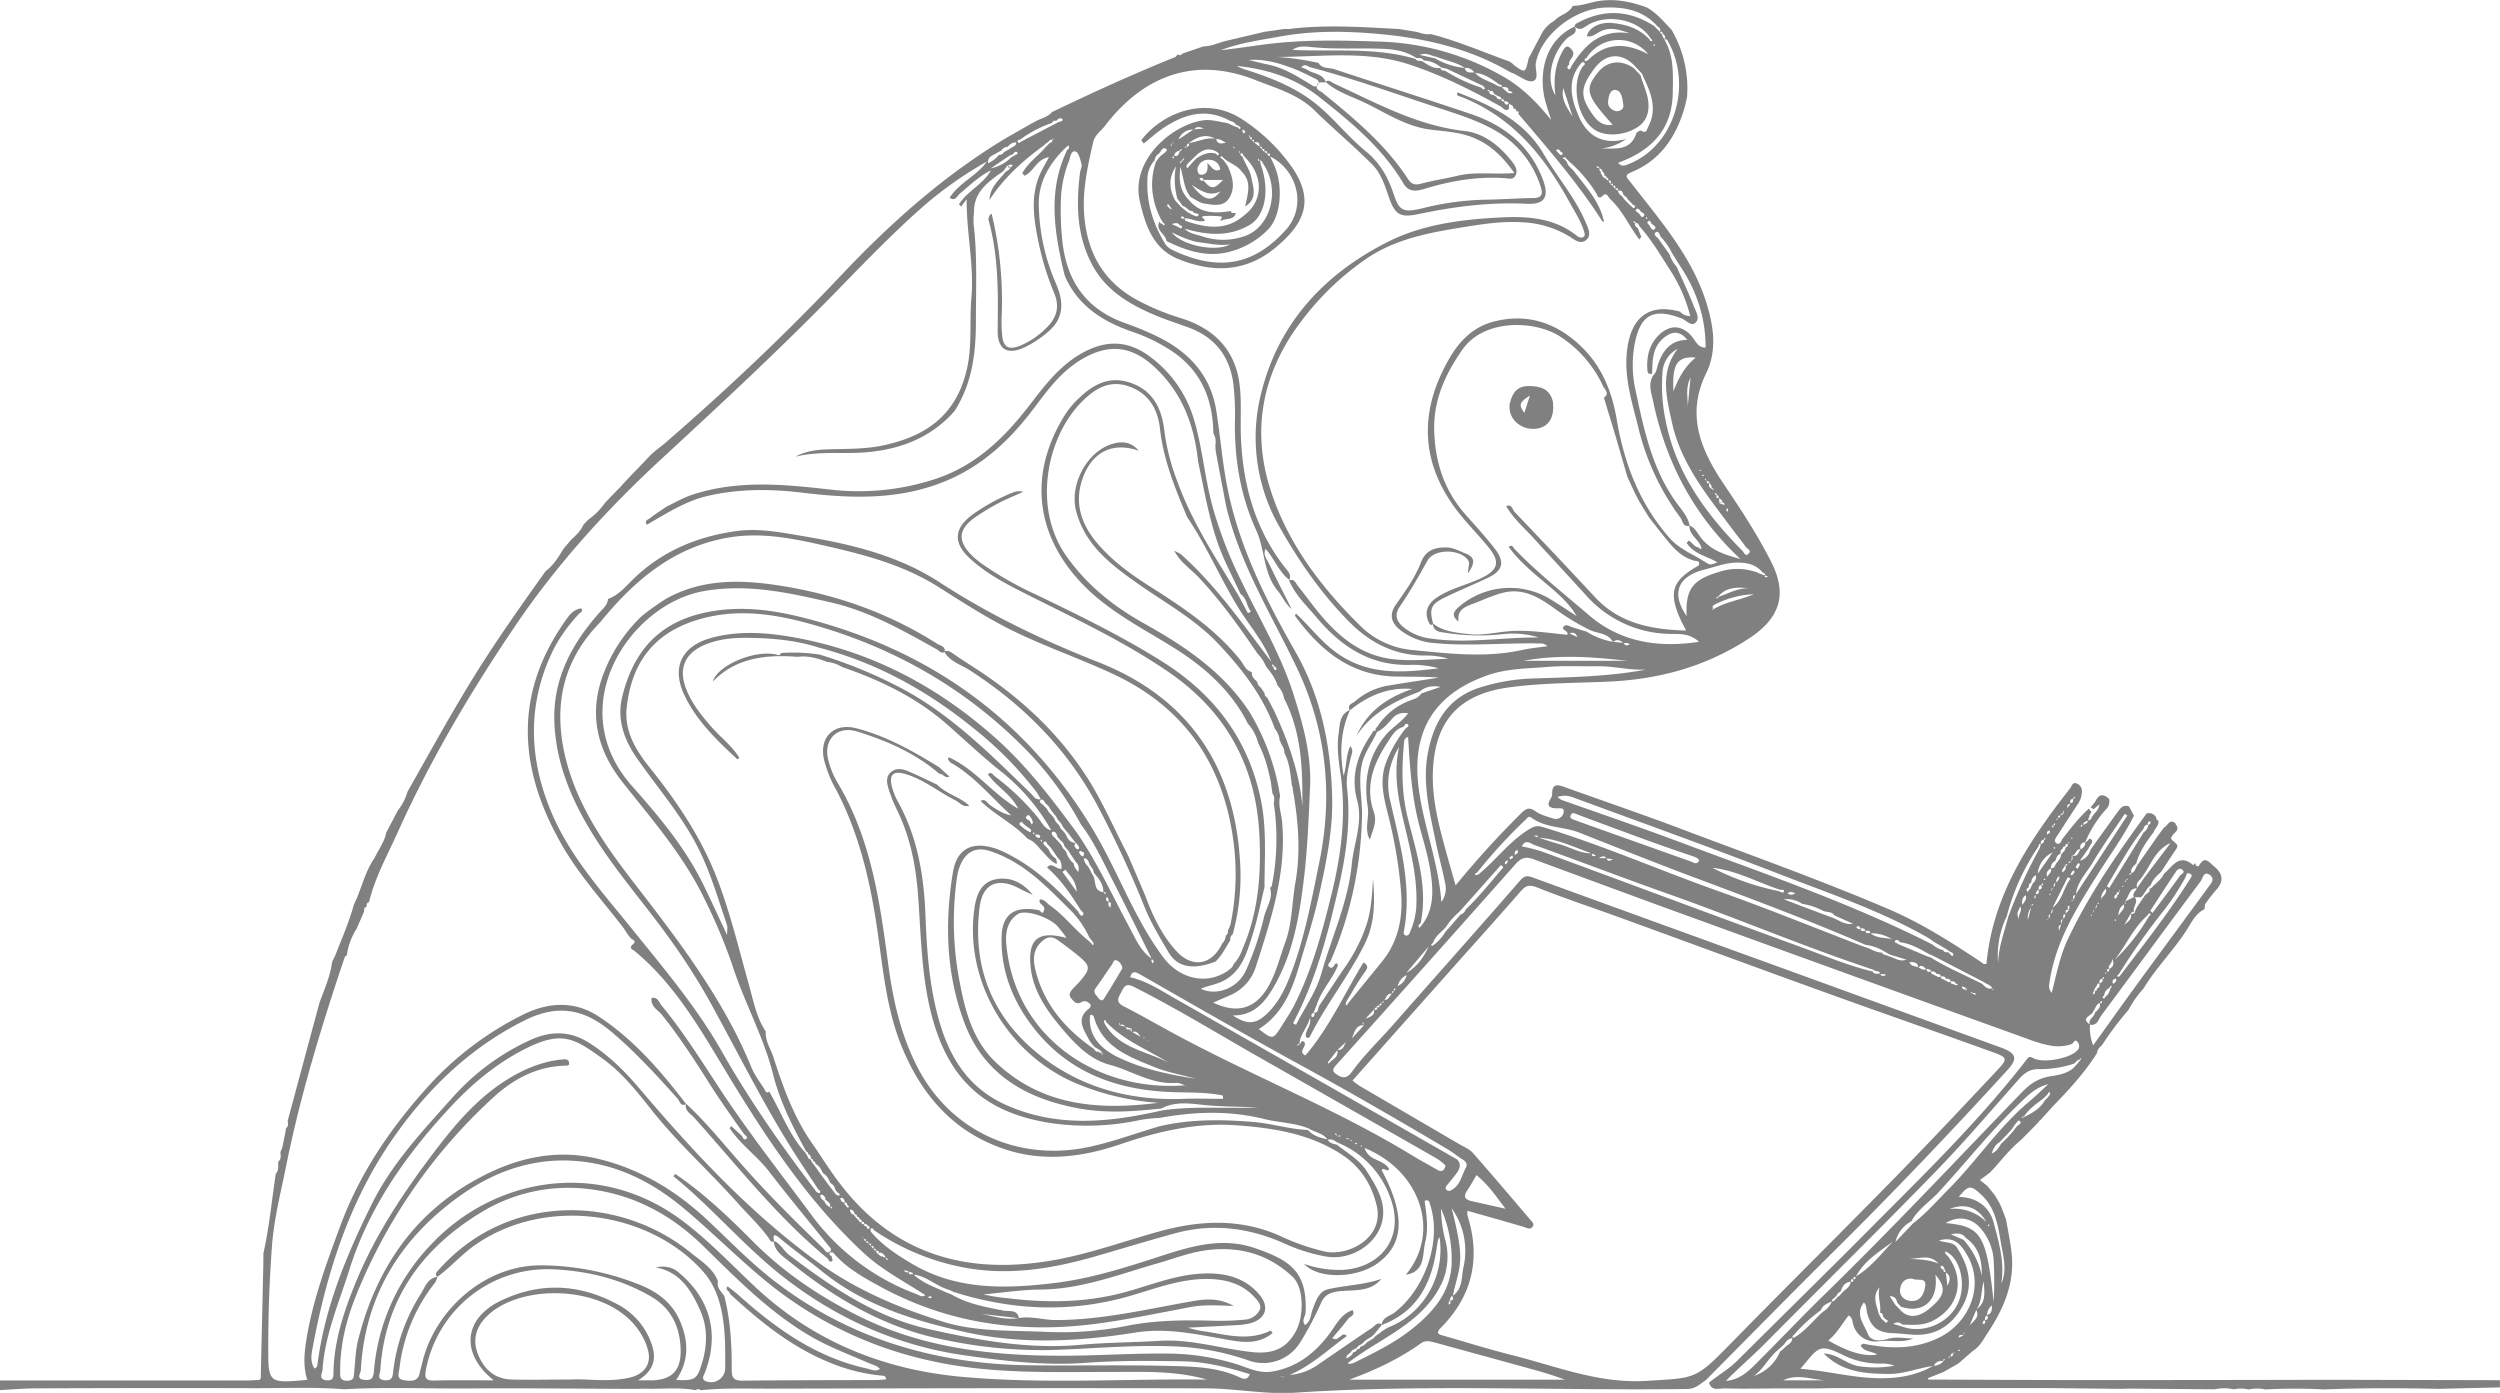<svg xmlns="http://www.w3.org/2000/svg" viewBox="0 0 901.29 502.14"><defs><style>.cls-1{fill:gray;}</style></defs><title>bear</title><g id="Capa_2" data-name="Capa 2"><g id="Capa_1-2" data-name="Capa 1"><path class="cls-1" d="M112.64,470.43l-.17,0s0,0,0-.06Z"/><path class="cls-1" d="M879.18,500.7c-13.76-.28-27.51-.35-41.26.22a191.85,191.85,0,0,0-21.18,0,14.75,14.75,0,0,0-6.1,0,12,12,0,0,0-5.3-.05,16.78,16.78,0,0,0-7,0l-30.8-.26-2.68.09-28.13-.29-.9,0c-6.41,0-12.83,0-19.24,0H661l-5.32.12c-4.06,0-8.13,0-12.19,0-7.27,0-14.54.23-21.8,0-1.87,0-4.7,1.11-5.54-2.08,3.24-2.67,6.94-4.75,10-7.75,16.65-16.58,33.45-33,50-49.71C695,422.06,714.2,403.24,730.62,382c.65-.84,1-1.34,2.36-.54,3.58,2,13.22.13,15.84-2.7a2.19,2.19,0,0,0,.2-3.11c-1.12-1.39-1.41.54-2.17.77a15.26,15.26,0,0,1-6.06.74c-4.7-.5-9-2.34-13.39-3.91Q667.63,351.73,607.91,330c-18.41-6.68-36.77-13.48-55.14-20.27-2.65-1-4.41-.45-6.37,1.76Q514.18,347.86,481.67,384c-1.65,1.83-1.16,2.44.48,3.53,2.15,1.42,3.7,1,5.15-1,4.4-6.14,9.9-11.36,14.87-17,15.32-17.44,30.79-34.75,46-52.25,1.76-2,3.07-1.41,4.9-.75q42.67,15.54,85.37,31,41.44,15.06,82.89,30.12c5.53,2,6.24,3.9,2.45,8.05-20.1,22-40.61,43.58-61.79,64.57-15.79,15.64-31.36,31.51-47,47.28-2.1,1.39-3.65,3.16-6.8,3.2-47.05.67-94.12-1.8-141.13,1.33-10.9.72-21.62-1.53-32.42-1.56-52.51-.15-105,0-157.53.11-8.17,0-16.36-.28-24.51.57a1.25,1.25,0,0,0-1.77,0c-6.12-1.19-12.31-.32-18.46-.57l-3.55.09c-20-.07-40-.31-60.06-.16-14.89.11-29.79-.56-44.68.29-10.8-.86-21.62-.36-32.42-.39q-39.27-.11-78.54.07c-4.38,0-8.75.4-13.13.62v-3.46l88.93,0c1.17,0,2.33-.11,3.49-.17,2,.3,1.59-1.15,1.62-2.2q.42-17.89.82-35.77l.06-2.62.06-5.19c2.15-9.43,3-19.06,4.45-28.6,1.2-1.26.81-2.84.9-4.33,1.22-1,.81-2.25.78-3.47l.66-1.6q.54-2.67,1.09-5.33l.26-1.68c1-.71.71-1.7.6-2.65l11.43-42.45c1.72-4.85,3.93-9.56,4.56-14.74l1.18-2.49c2.37-6.05,5-12,6.7-18.31,2.76-5.48,3.86-11.68,7.48-16.78,1.37-3.06,3.56-5.74,4.18-9.13l4.14-7.9a20.84,20.84,0,0,0,3.56-6.91c8.82-15.55,17.36-31.24,27-46.33,7.24-11.31,15-22.25,22.79-33.17,2.87-2.11,4.62-5.08,6.4-8l2.85-3.35c1.68-1.57,3.4-3.13,4.33-5.31l1.77-1.87a23.91,23.91,0,0,0,5.93-5.94l2.14-2.25,3.47-3.56c3.34-3.77,7-7.31,10.41-11,1.76-1.88,4.25-3.56,6.37-5.39,22-19.08,43.08-39,63.05-60.16,17.69-18.73,36.87-35.81,59.16-49.22l8.76-5,2.66-1.44c1.85-.83,3.87-1.36,5.27-3,14.59-7,29.32-13.75,44.36-19.79.35-.15.58-.6.86-.9l.11-.13c.95.89,1.47-.31,2.21-.44l7.05-2.41c2.8,0,5.28-1.27,7.91-1.93l14.1-3.32,7-1,1.78,0c12.6-1.58,25.21-.79,37.82-.1l1.78.09,6.17,1c1.75.37,3.42,1.17,5.27.81,9.75,2.49,19,6.52,28.4,9.89a7.85,7.85,0,0,1,1.7,1.3c4,3,4.2,2.9,5.24-2.35l5.07-9.59a12.51,12.51,0,0,1,4.28-4.06c1.89-2.16,5.25-2.56,6.62-5.35,3.35,0,6.45-1.34,9.71-1.79,5.89-.81,11.54.36,17,2.4,3.57,2,6.09,5.15,8.87,8a42,42,0,0,1,5.61,24.19l-.78,3.48c-3,10.55-8.48,19.17-19.12,23.63-3,1.24-1.85,1.9-.46,3.7,10.49,13.58,22,26.55,27.28,43.33,2.67,8.56,4,17.33-.1,25.67-7.35,15.13-1.69,27.86,6.72,40.28,6.08,9,12,18.07,16.87,27.76,5.92,11.78,2.93,20.24-8.2,27.5-15.53,10.13-32.4,14.72-51,15.51-11.9.51-23.86.43-35.78,2.11-17.16,2.41-25.93,11.54-27,28.87-.74,11.43,2.51,22.4,5.52,33.32.82,2.94,1.67,5.87,2.6,9.12a346,346,0,0,1,23.7-26.06c1.77-1.72,2.89-2.21,5.1-.64,1.83,1.3,4.22,1.9,6.43,2.61a2.83,2.83,0,0,0,3.71-2.16c.44-2-1.61-1.45-2.69-1.51-2.68-.13-3.48-1.09-2-3.48a3.19,3.19,0,0,0,.56-1.61c-.11-4.1,2.14-3.44,4.79-2.48,13.64,4.92,27.37,9.58,40.94,14.7,25.3,9.55,50.8,18.63,75.68,29.26,11.89,5.09,22.65,12,33.33,19.1.46.31.77.89,1.84.53,2.23-24.51,15.29-44.29,30.13-63.21.62-.79.91-2.47,2.52-1.73a3,3,0,0,1,1.74,3.18A8.17,8.17,0,0,1,749,290c-2.36,3.63-4.72,7.25-7.07,10.89-.59.93-1.71,2.18-.69,3,1.47,1.14,1.83-.86,2.4-1.58,2.95-3.76,5.82-7.58,9.43-10.78l.91,1.17c-.16.86-1.58,1.61-.2,2.58-.3-.06-.33-1-.83-.31-.17.24,0,.7,0,1.05-.35,0-.76-.07-1,.08-.63.4.18.53.22.82-.28-.14-.33-.89-.84-.39-.23.23-.26.64-.39,1-.4-.28-.7-.18-.83.28,0,.1.09.25.14.37l.62-.73c.41-.18.82-.37,1.22-.57s.52-.62.78-.93l1-.66c.55-1.93,2.82-2.89,3-5.29l-2.12,1.75-1.06-.72a14,14,0,0,0,1.84-2.33c1.32-2.66,2.94-2.43,4.84-.67a4,4,0,0,1-1.15,3.78,42.32,42.32,0,0,0-7.44,11.75c-1.47.33-2.17,1.12-1.68,2.65-1.82-.36-1.56,2.22-3.15,2.17l-.18,2.44c-.67-.51-1-.12-1.21.47l-1.13.54c0,1-1.38,1.47-.88,2.65,1-.73,1.64-1.5.86-2.71.2.16.41.3.61.45.15-.35.29-.7.43-1l1.25-.45c.36-.76.75-1.52.24-2.37,2.09.7,2.35-1.06,3.06-2.22a2.48,2.48,0,0,0,1.76-2.6c1,.14,1.32-2.08,2.31-.8.75,1-.77,1.89-1,2.93l-3.25,4.61a5.59,5.59,0,0,0,3.86-4c3.22-4.49,6.43-9,9.68-13.47,1-1.38,2-2.91,4.19-2.1l1.77,3.32c-3.82,7.6-8.88,14.47-13.38,21.65-7.47,11.94-14.87,23.84-17,38.09-.19,1.24-.6,2.35.71,4.16,1.85-7,3-13.42,5.84-19.35,7.65-16.23,17.86-30.89,28.4-45.36a3,3,0,0,1,3.54,1.63c-.13.57.2.79.69.9.3,1.79-1.22,2.85-1.76,4.31-2.63,3.44-5.08,7-6.22,11.22-1,1-2.29,1.89-1.63,3.62-.38-.32-.66-.23-.8.22,0,.1.07.24.11.37.2-.23.41-.46.61-.7,1.4-.57,1.49-2.06,2.24-3.09l7.5-10.74,2-2.68c1.37-.59,2-3.46,4.22-1.37a.5.5,0,0,0,.26.6c1.11,1.79-.68,2.5-1.39,3.61-.39.59-.91,1.13-.1,1.8,2.31,1.89,2.27,1.88.67,4.22s-3.15,4.76-4.72,7.14c-1.47,1.43-3.07,2.75-3.73,4.79l-.9.77-1.77,2.67-.81.93-2.58,0c-.78-1.47.72-2.2,1.08-3.3.83-1.19,1.67-2.37,2.5-3.55q4.82-6.36,9.62-12.71c-5.57,2.5-7.06,7.89-10.18,12.1-.77,1.35-2.67,2.22-1.81,4.24-3-.11-2.73,2.51-4.49,4.77l3.39-1.67c2,1.87-1.17,3.9.18,5.79-.56-.93-1-.25-1.41.12l-2.35,4.17c1.32-1.17,3.06-2.18,2.29-4.27.53.69,1,.05,1.46-.07.4-2,1.87-3.46,2.89-5.14l.68-1c.6-1,2.87-1.39,1.25-3.23.43,1,.94.64,1.47.11,1.43-1.57,3.34-2.73,4.21-4.79,3.09-2.52,5.41-7.59,10.63-3.13l.51-.64h.2c.13.93,1,1.42,1.4.73,2-3.57,3.45-1.24,5.19.17,3.39,2.74,3.9,5.56.74,8.87a52.51,52.51,0,0,0-3.82,5l-.21,1.7c-3.65,1.88-5,5.59-7.16,8.68-4.61,6.86-10.49,12.81-14.78,19.9a38.4,38.4,0,0,0-5.45,7.77,116.06,116.06,0,0,0-9.62,12.81,4,4,0,0,0-1.76,2.81c-4.43,7-10,13.07-15.76,19L735.42,404a.48.48,0,0,0-.43.46l-1,1.06q-2.62,2.66-5.24,5.32c-3.7,3-6.63,6.68-9.75,10.2l-1.74,1.83-3.47,2.55,2.62,2.09,2.73,3.33,1.57,2.67.82,1.7,1.68,4.41c.69,4,1.56,8.06,2,12.12,1.2,10.56-2.7,19.76-8.36,28.38-1.65,2.5-3,5.3-5.72,7l-5.1,4.45-5.42,3.08-5.57,2.21.21.52h7.11c17,.06,33.92.16,50.88.16q43.2,0,86.41-.11l61.62.15v2.6l-18.49.43ZM586.35,71.1l-1-.77c-.38-.85-.51-2-2-1.53.08-1-.27-1.18-1.09-.62a2.42,2.42,0,0,0,.06-1c-.25-.62-.59,0-.9,0,0-.3.07-.61.1-.91l-1,0c.37-.69.56-1.29-.64-1.1-.07-.32,0-.74-.23-.95-.49-.52-.54.24-.82.35.1-.31.38-.74.27-.92-.41-.64-.86-.2-1.26.1,1.5-1-.32-1.63-.28-2.45l-.9-.75-1-.83-.21,0h.26c-.18.84.32.91.95.83,0,.34-.11.77.06,1,.44.65.52-.2.82-.25-1.07,1,.07,1.65.3,2.44.34.25.68.5,1,.73l1,.67c.22.36.43.72.67,1.07s.58.58.89.85.52.67.81,1l1.07.65a3,3,0,0,0,1.46,2l.7,1,.83.87.86.86.93.88c.4.27.74,1.06,1.27.48s-.25-.77-.64-1l-.83-.91-.87-.87ZM759.54,350.24c.75.18.86-.3.91-.84.79-.74,2.18-1.18,1-3.75.1,2.05-1.9,2.3-.89,3.85-1.12-.62-.87.25-.9.81l-.76.54.29.27ZM703.41,489.11c.49-.38,1.27-.7.26-1.35l1,.13c0-.08-.07-.24-.09-.24-.28,0-.57.1-.83.16-.28.43-.78.82-.29,1.39l-1-.12,0,.4Zm-213.06-3.55,1.22-.45,1.41-1.3,2.22-1.37.78-.84c1.67-1.1,3.21-2.52,5-3.25,12.07-4.83,20.1-18.15,18-32.37a5.84,5.84,0,0,0-.6,1.22c-.3,1.7-.52,3.41-.83,5.1-2.11,11.72-7.55,21-19.46,25.39.26-2.82,3-3.22,4.73-4.55,11.19-8.77,16.94-26,12.78-38.78-.3-.94-.37-2.09-2-1.44.69,5,1.42,10.08.22,14.88-1.1,4.38.15,10.65-7,11.76,12.67-15.2,5.47-37.37-14.89-45.7a6.47,6.47,0,0,0,2.85,3.54c2.08,1.18,4.57,1.74,6,3.93-.47,1.69-2.1-.92-2.62.62,8.6,16.14,8.06,26.72-1.66,33.59-7.64,5.39-21.26,5.68-26.39.11a38.27,38.27,0,0,0,13.71,2.16c13.5-.58,22.93-11.31,17.42-26a33.56,33.56,0,0,0-18.57-19.69c-1.28-.57-2.37-1.77-4-1.16-1.53-2.41-4.43-2.64-6.61-4-5.2-2.24-10.92-2.18-16.29-3.53-12.62-3.15-25.16-2.7-37.78-.39a49.24,49.24,0,0,0-6.92.73,90.74,90.74,0,0,1-32.2,1.12c-23.73-3.67-36.71-15.49-42.88-38.42-3.92-14.6-3.91-29.56-5.07-44.41-.82-10.42-2.84-20.36-7.41-29.8a54.77,54.77,0,0,1-3.09-7.6c-.67-2.18-1.26-4.67.93-6.42,1.93-1.54,4.2-1,6.23-.12,3.46,1.48,6.84,3.15,10.25,4.74,3.3,3.38,8.18,4.41,11.61,7.58-2.31.79-3.53-1.24-5.16-2-6.11-3.06-11.42-7.59-18.15-9.47-4-1.12-5.65.38-4.65,4.34a23.66,23.66,0,0,0,2.19,5.63c7.2,12.95,9.47,27,10,41.52.46,11.87,1.28,23.75,4.3,35.34,3.71,14.16,10.26,26.08,24.72,32.55,18.53,8.28,37.25,6.29,56.14,2,11.28-1.72,22.66-.57,34.74-1.13-7.17-.27-13.56-.22-20-.91-4.88-.52-10.06-1.27-14.78,1.3-9.74,1.07-19.52,1.81-29.24.1-19.09-3.36-34.63-12-41.76-30.71-6.68-17.59-7.28-36-4.27-54.41,1.42-8.69,6.95-11.45,15.44-8.66a36.81,36.81,0,0,1,5.53,2.54c9.55,5.06,17.09,12.47,24.31,20.24.2.75,1,1.67,1.35,1.41,1-.76.11-1.43-.54-2-3.45-5.58-7.14-11-12.13-15.39,1.87-2.18,3.4.94,5.25.44,0-1.55-.17-2.89-1.38-3.9-.84-1.22-1.67-2.44-2.51-3.65l-1.31-1.37c-.22-.38-.24-1.13-1-.76s-.33.78,0,1.16l1.54,1.58a6.36,6.36,0,0,0,2.73,3.39c-.2.55,1.17,2.7-1,1.24-1.74-1.16-3-3-4.56-4.49-1.33-1.6-2.64-3.22-4.73-3.94-4.94-5.42-11.79-8.56-17-13.68,1.82-1,2.43.83,3.44,1.51,2.33,1.59,4.64,3.15,7.64,3.69-7.3-6.53-13.39-14.33-22.16-19.18-.14-.57-1.22-1-.28-1.72,9.64,4.39,15.84,13.35,24.94,18.51-2.54-5.19-7.76-7.89-10.93-12.4,1.2-1.18,1.85.24,2.46.69a89.18,89.18,0,0,1,15.64,15c1.38,1.67,2.21,3.92,4.75,4.51a72.64,72.64,0,0,0-17.66-20.86c-6.87-5.43-13.18-11.41-19.72-17.17-11.05-9.75-24.09-16.07-38-20.84a12.94,12.94,0,0,0-5.4-1.86c-3.43-1.31-6.92-2.32-10.68-1.83-11.51-.89-22.34.36-30.54,8.91,1.42-5.54,14.37-11.42,22.62-9.8.74.21,1.56.71,1.91-.49a63.45,63.45,0,0,1,13.91.56,167.89,167.89,0,0,1,30.83,12.84c17.55,9.65,31.39,23.71,45.54,37.41.84.82,1.34,2.22,3.45,1.91-.64-1-1.06-1.89-1.62-2.63a131.19,131.19,0,0,0-22.59-22.89c-16.49-13.42-34.78-23.62-55.6-29.07-7.55-2.49-15.38-3.32-23.29-3.55-6-.18-12,0-17.68,2.29-7.33,2.95-9.94,8.33-7.31,15.57,2,5.51,5.62,10,9.48,14.4,3.25,3.67,7.27,6.67,9.86,10.91-.26.34-.56.69-1,.28-7.36-6.84-14.58-13.82-18.88-23.05-4.6-9.86-.84-17.54,9.86-20.45,8.8-2.4,17.86-2.05,26.6-.69,29.52,4.61,54.87,17.86,76.77,37.69,11,10,19.9,21.79,28.65,33.68,7.35,10.8,12.7,22.67,18.88,34.11,2.14,4,3.93,8.35,8,11-.52.49-.19,1,0,1.47,0,0,.32,0,.36-.11.32-.59,0-1-.47-1.29-4.85-9.75-9.61-19.54-14.58-29.23-3.38-6.6-6.47-13.38-11-19.34a122.37,122.37,0,0,0-17-24c-22.23-23.79-49.46-39.7-80.92-48.39-12.2-3.37-24.78-5.33-37.63-2.13-16.81,4.18-26.27,14.5-28.22,32.38-.92,8.43,3.23,15.3,8.31,21.63,10,12.49,18.83,25.63,24.53,40.68,4.65,12.3,7.68,25,11.22,37.63,1.62,5.74,2.67,11.72,6.08,16.85-.25,3.45,1.8,6.26,2.79,9.35,3.63,11.28,7.64,22.41,14.76,32.15,2.25,3.35,4.44,6.74,6.75,10,19.43,27.74,46.18,36.76,79.33,30.94,13.06-2.29,25.36-6.81,38-10.32,14.78-4.1,29.19-4.84,43.51,1.44a82.13,82.13,0,0,0,16.45,5.77c8.58,1.75,21.48-5,18.62-16.69-1.88-7.7-5.89-14-12.71-18.39-11.55-7.49-24.65-9.52-38.05-10.46-14.39-1-28,2.2-41.51,6.81-13.31,4.54-27.1,6.45-40.83,2.13-18.7-5.89-30.47-19.1-37.8-36.57-6.2-14.77-7.17-30.6-9.6-46.11-2.57-16.4-6.54-32.33-14.32-47.18a42.59,42.59,0,0,1-4.47-11.22c-1.6-7.95,3.75-13,11.67-11,10.9,2.8,20.49,8.26,29.93,14.06l3.68,3.37c-1.55.82-2.29-1.1-3.62-1-8.63-7.41-18.86-11.91-29.63-15.24-7.31-2.25-12.33,3-10.39,10.39a30.32,30.32,0,0,0,3.29,8c12.1,20.22,15.26,42.83,18.29,65.49,1.74,13.09,4.59,25.86,10.85,37.72,11.89,22.55,36,33.57,61.48,28.17,8.7-1.85,17-5,25.48-7.46,11.18-2.62,22.42-2.49,33.84-1.55,6.67.55,13,2.63,19.66,2.88,1.86,2.15,4.46,2.82,7.09,3.41.67,1.4,2.06,1.57,3.36,1.91,3.69,3,8,5.28,10.66,9.4,3.35,5.26,6.84,10.71,5.86,17.17-1.38,9-11.35,15.43-20.64,13.71a63,63,0,0,1-14.53-4.54c-12.75-5.78-26-7.54-39.63-3.82-9.65,2.62-19.21,5.56-28.82,8.33-16,4.6-32.11,7.21-48.7,3.75a85.35,85.35,0,0,1-31.07-13.17c-.26-.52-.65-.88-1.22-.56-.14.08,0,.64,0,1,4.15,5,9.54,8.48,15,11.72,16.06,9.48,33.53,9,51.31,6.86,13.07-1.59,25.45-5.54,37.84-9.56,11.14-3.62,22.32-7.07,34.12-3.09,13.2,4.45,19.18,8.74,18.53,23.28-.07,1.42-1.59,2.82-.18,4.54,2.11-1.42,2-3.76,2.69-5.62,1.17-3,2.22-6.53,5.57-7.3,6.34-1.45,13-1.57,19.21-3.72-3.51,4.34-8.63,4-13.43,4.31-3.59.2-6.79.73-8.28,4.34a113.84,113.84,0,0,1-7.73,14.55,15.62,15.62,0,0,1-17.86,6.39,92.35,92.35,0,0,0-25.57-5.18c-15.38-.82-30.72.74-46.07,1.23a170.21,170.21,0,0,1-38.22-3.61C319.63,479,301.43,468.48,284.83,455c-2.46-2-5.68-3.84-5.89-7.69,2.52,1.05,3.56,3.63,5.62,5.19,15.28,11.53,30.91,22.29,50.17,26.64,18.09,4.09,36.19,7.38,54.92,5.68,9.45-.85,19-.85,28.47-1.43,11.39-.7,22.2,2.88,33.34,4.07,7.49.8,12.41-1.4,15.69-7.46,3.1-5.74,2.88-15.87-1.12-19.66-8.36-7.92-18.58-11-30.1-9.74-6.54.72-12.65,3.15-18.92,4.95-13.77,3.95-27.19,9.24-41.91,9.36-6.85.06-13.69,1.12-20.54,1.73a60.18,60.18,0,0,0,8.19,1.33c14.46,1.8,28.74,1.73,43-2.17,9.2-2.53,18.15-6.26,27.88-6.67,7.88-.34,15.14,1.36,20.41,7.61,3.83,4.55,2.22,8.93-3.54,10.38a26.16,26.16,0,0,1-4.77.61c-5.82.34-11.65.62-17.48.92a38.24,38.24,0,0,0,6.74,1.44c7.72,1.26,15.46,3.38,23.09-.41l.74.86c-4.29,3.66-9.39,3.61-14.49,2.76-11.6-1.93-22.88-4.83-35.06-2.89-20.36,3.25-41,4.36-61.36-.19-18.47-4.12-36.44-9.63-51.53-21.85-5.06-4.1-10.41-7.9-15.4-12.1-2-1.65-2.38-1-1.9,1.15-1.18.78-1.44-.37-1.85-.94-3.3-4.62-7.47-8.49-11.22-12.71-10.23-11.5-21.8-21.78-31.34-33.9-5.2-6.61-10.5-13.22-17.42-18.21-10.42-7.51-14.83-10.44-29.1-2.92-10.24,5.4-18.79,12.78-26.53,21.2C146,416.9,133,435.44,126,457.61c-3.77,12-8.89,23.6-9.73,36.31-.08,1.14-1.61,3.34,1.35,3.68s2.56-1.73,2.61-3.37c.31-11,3.69-21.19,7.74-31.22,7.18-17.78,17.81-33.64,29.41-48.81,7.2-9.4,15-18.47,25.31-24.91,6.09-3.8,12.57-6.59,19.84-7.32,1.19-.11,2.51-.3,2.66,1.34.09,1-.84.86-1.58.88-10.22.31-18.66,4.92-25.82,11.5a195.79,195.79,0,0,0-49.3,71.08c-3.59,8.84-5.9,18-5.85,27.63,0,1.77-.2,3.43,2.61,3.37,2.52-.06,2.28-1.52,2.44-3.13.39-3.86.48-7.81,1.42-11.55C135.22,458.79,148,438.8,170.3,426c13.78-7.9,28.76-12.17,45.14-8.27,15.35,3.65,28.17,11.49,39.47,22,7.75,7.24,15.11,14.93,23.48,21.48,27.15,21.22,58.49,30.59,92.82,31,17.16.2,34.33-.2,51.48.25,8.27.21,16.72.51,24.49,4.21.9.43,2.62,1,3.38-1.28-7.83-2.39-15.73-4.45-23.84-4.6-11.85-.22-23.71-.32-35.6.55-14.5,1.05-29-.68-43.31-2.71-24.24-3.43-46.11-13.26-65.21-28.12-14.21-11.05-25.79-25.1-39.83-36.46l.68-.82c10.31,7,19.24,15.54,27.93,24.28,11.41,11.47,24.68,20.32,39.11,27.39,23.23,11.39,48.39,14,73.88,13.85,12.29-.05,24.59-.93,36.91-.76a84.88,84.88,0,0,1,24.49,3.81c4.22,1.33,8.29,3.5,13.06,2.64,8.87-1.61,15.24-6.63,20.45-13.59,2.38-3.16,4.1-7.07,8.34-8.52,1.14,1.9-1,2.29-1.68,3.24-1.73,2.35-3.7,4.53-5.63,6.84,1.57.9,2.05-.08,2.76-.47s1.11-1.5,2.52-.31c-6.79,4.92-12.8,10.7-20.66,14.05a20.29,20.29,0,0,0,10.35-3.78c6.46-4.39,12.86-8.87,19.37-13.19,1-.66,1.9-2.35,3.6-1.17L495.44,481l-.91.84-2.15,1.33L491,484.48l-1.12.61-1,1-1.55.78c-.31,1.11-2,1.31-2,2.78a3.81,3.81,0,0,0,2.54-2.05c.07-.16-.38-.53-.59-.79,1,1.27,1.5.52,2-.43A.82.82,0,0,0,490.35,485.56ZM745.28,290.19l0,1c.13-.07.32-.1.38-.2.23-.44.07-.75-.39-.9,1,1.05.92,0,1.12-.51,1.15-.19,1.12-.92.85-1.77.41.2.69.09.76-.36,0-.1-.12-.22-.19-.33l-.49.78c-.94.28-1.13.91-.86,1.76ZM708.86,480.56v-.25l0,.25c-.74-.14-1.23,0-.89.88-.64-.05-1.38-.53-1.82.37,0,.11,0,.27,0,.41l1.8-.8C707.93,480.79,708.17,480.46,708.86,480.56Zm-29.67-4.34c.33.35.72.92,1.2.36s-.22-.73-.6-.95l-.88-.88c-.13-.68-.13-1.46-1.15-1.46.54-3-1-5.89-.15-9.2-2.83,3.33-1,6.42-.34,9.48l1,1.84ZM764,321.75l.4-.79-.37,0c0,.29,0,.58,0,.86-.9-.68-.81.26-1.06.63a1.1,1.1,0,0,0-.71,1.27c0,.1.5.24.53.2.38-.48,1-1,.12-1.56C763.91,323.09,763.79,322.13,764,321.75Zm-19.8-28.35c-.68-.27-1.25-.31-1.33.64-.67-.21-.86.21-1,.72l-.56.75.37.11.12-.94c.78.33.89-.18,1-.74.44-.19.89-.38,1.31-.59v-1l-.38.15Zm22.43,24,.52-.5-.49-.1c0,.23,0,.47,0,.69l-.7,0,.2.54ZM661.47,468.7l1-1.11.71-.5,1-1.11c1.09-1.26,3-1.9,3-4,1,.41,1-.15.9-.84.69.1,1-.15.87-.87,5.45-3.27,9.24-8.18,13.46-12.67-5,3.76-10.44,7-13.38,12.73-.61,0-1,.2-.88.88-.77-.19-.91.25-.89.85-2.11.2-3.07,1.58-3.58,3.41l-1,.71c-.23.35-.46.7-.68,1.06l-.91.85c-.25.24-.75.61-.7.69C660.7,469.57,661.09,469,661.47,468.7ZM380.68,294.22l-.59-.63c-.43-.56-.87-1.11-1.31-1.67l-.54-1-1.41-1.43c-.42-.71-.91-1.79-1.81-.92-.57.55.44,1.14,1,1.57l1.38,1.44.59,1.07c.44.47.87.94,1.31,1.4l.76,1,.48,1.08c.45.49.89,1,1.34,1.46l.56,1.13,1.28,1.39.68,1.07c.57,1.19,1.08,2.45,3.44,2.77l-2.72-3.55-.73-.81-1.23-1.52-.45-1-1.34-1.54Zm152.25,21.11.87-.77c6-5.05,10.62-11.46,17.51-15.62,1.86-1.12,3-1.36,4.84-.79,21.69,6.6,42.43,15.71,63.76,23.27,17.53,6.22,34.75,13.25,52.11,19.92,2.24.51,4.1,2.1,6.51,2.1.4,1.06,1.61.73,2.3,1.28,2.14.45,3.93,2.22,6.46,1.25l-6-1.84-2.27-1.3a17.5,17.5,0,0,0-6.48-2.21c-20.9-9.1-42.29-17-63.64-25-13.23-5-26.35-10.22-39.49-15.43-5.65-2.25-12.21-1.62-17.36-5.43-1-.75-1.5.25-2.07.79a183.72,183.72,0,0,0-16.78,18.18l-.81.95c-.37.11-.82.26-.52.71C532,315.53,532.57,315.36,532.93,315.33ZM369.09,297.12c-.35-.35-.58-1.12-1.25-.59s-.12.94.29,1.31l1.06.87,1.07.73c.42.2,1.09.65,1.2.54.72-.68,0-1-.47-1.45l-.92-.65C369.74,297.63,369.41,297.38,369.09,297.12Zm371.15.32-.64.73c.13,0,.3.15.39.1.44-.22.46-.55.18-.92.38.28.65.18.76-.26,0-.1-.08-.24-.13-.36C740.61,297,740.43,297.21,740.24,297.44Zm4.58,7.95a.82.82,0,0,0,.65-1.07l.62-.66-.37-.11c-.06.29-.12.58-.17.87-.87-.47-.9.18-1,.72a.82.82,0,0,0-.91.83c-.8.38-.85,1.07-.81,1.81-1.21.43-1.48,1.51-1.82,2.54a3,3,0,0,0-1.66,2.7c-.85.71-1.92,1.34-1.29,3.06.7-1.2,1.94-1.81,1.19-3.13,1.77.42,1.51-1.42,2.35-2,.57-.93,1.49-1.67,1.46-2.89l1.33-1.51C744.52,306.14,744.67,305.77,744.82,305.39Zm-425.24,148c-.33.38-.23.67.23.81.11,0,.26-.08.39-.12l-.72-.62-.71-1c-.67-.6-1.3-1.37-2.27-.46.08-.31.64-.45.2-.95s-.66,0-1,.06l0-.93-.94.06c.4-.85.19-1.22-.79-1,.26-.87-.11-1.09-.91-.85l-.1-.91-.89.22.09-.95h-1c0-.29,0-.58,0-.87l-.22.12a4.73,4.73,0,0,0,.31.64c.27.33.53.66.82,1s.69.45,1,.66l.9.85c.26.33.52.65.79,1s.59.58.9.86l.73,1c.75.31,1.3,1.68,2.32.43-.08.28-.84.37-.28.8C318.83,453.33,319.24,453.28,319.58,453.34Zm-7.16-11.17c.2.38.25,1.23.91.67s-.16-.79-.53-1.07c-.3-.44-.65-.73-1.23-.5.13-.71-.3-.87-.89-.86.05-.6-.25-.88-.85-.9a.78.78,0,0,0-.86-.88c0-.54-.22-.9-.82-.92a2,2,0,0,0-1.46-1.73c-.07,0-.29.18-.28.26a2.06,2.06,0,0,0,1.46,1.72l.73,1,.9.87c.31.45.5,1.13,1.27.55-.44.93.18.93.82.92C311.41,442,311.86,442.11,312.42,442.17Zm-7.45-7.5c.32.35.54,1,1.15.35a9.79,9.79,0,0,0-.69-.7c0-.58-.26-.92-.91-.84a1.6,1.6,0,0,0-1-1.72c-.15-.07-.42.15-.64.24.32.76.58,1.6,1.71,1.43C304.19,434,304.57,434.34,305,434.67Zm-3.49-4c.34.12.89.43,1,.35.51-.59,0-.87-.47-1.09l-.83-.93a3.29,3.29,0,0,0-1.8-2.54c-.66-1.32-1.15-2.77-2.62-3.49-.71-1.29-1.25-2.71-2.73-3.39a.8.8,0,0,0-.83-.9c0-.54-.18-.94-.81-1,0-.74-.18-1.36-1-1.58,0-.5-.15-.92-.75-1-4.82-8.95-9.42-17.81-11.95-27.91-3.38-13.48-10.36-25.86-14.63-39.16a193.17,193.17,0,0,0-9.79-23.4c-7.52-15.85-19-29-29.76-42.58-8.66-10.92-12.08-23.13-7.81-36.68A56.18,56.18,0,0,1,231.48,222a94.57,94.57,0,0,1,8.43-6c12.4-7.07,25.94-7.11,39.47-5.14,21,3.06,40.65,9.87,58.54,21.26,1.08.69,3,.85,2.67,2.91-1.3.78-2-.45-2.84-.92-12.22-6.8-24.39-13.78-38.23-16.93-15-3.42-29.87-6.87-45.75-4.08-26.57,4.65-51.36,41.59-25.92,70.26,9.62,10.84,19,22,25.47,35.06,2.89,5.88,5.6,11.84,8.81,18.67,0-1.87.22-2.77,0-3.51-3.23-9.5-6-19.16-10.58-28.18C245.71,294,237.33,284.3,230,273.9c-4.91-6.95-7.8-14.36-5.59-23.1,4-15.75,12.84-26.31,29.73-29.94,11.86-2.55,23.33-1.19,34.65,1.62,45.48,11.3,80.79,36.2,105,76.21,9.18,15.16,14.89,32.08,25.61,46.46,5.48,7.35,15,10.17,22.8,5.12a.49.49,0,0,0,.5-.45,4,4,0,0,0,2.07-2.25,15.24,15.24,0,0,0,3.07-5.18c5.88-13.43,6.94-27.57,6.16-41.94-1.33-24.45-12-43.85-32.46-58-16.24-11.2-34.12-19.48-51.68-28.34-7.29-3.68-14.59-7.47-20.54-13.11-5.73-5.44-5.26-10.53,1-15.26a67.6,67.6,0,0,1,14.91-8.2,5.43,5.43,0,0,1,3.66-.24c-3.36,1.53-6.18,2.65-8.85,4.06a85.69,85.69,0,0,0-8.22,4.95c-6.42,4.39-6.78,8.75-1.23,14.15a33,33,0,0,0,4.08,3.27,126.25,126.25,0,0,0,18.61,10.53c15.51,7.45,31,15,45.55,24.12,19,11.88,31.28,28.23,35.75,50.05,2.14,10.42,1.3,21,1.29,31.48-1.47,5.95-2.64,12-4.52,17.82s-3.58,11.9-9.53,15.47c-2.74,1.65-5.89,2-8.94,3.26,5.92,2.81,13.66-.32,16.48-7a108.13,108.13,0,0,0,6.31-18.74c.77-3.52,3.43-6.78,2.19-10.7.64-.25.68-.78.78-1.36a86.54,86.54,0,0,0,.58-29c.17-1.22.43-2.46-.47-3.55-.21-1.47-.42-2.94-.62-4.41l-.8-3.47a46.13,46.13,0,0,0-3.73-10.36,16.82,16.82,0,0,0-3.73-7c-6.1-12.17-16-20.72-27.42-27.8-10.87-6.72-22.34-12.54-31.49-21.76-17.36-17.49-20.34-39.35-7.83-60.42a31.63,31.63,0,0,1,4.69-6.22c5.19-5.21,11-9.29,19-6.9,8.37,2.51,11.83,8.89,12.86,16.86a78.18,78.18,0,0,0,4.86,19.15c5.29,14.73,14,27.66,22,41l3.37,6.29,1.07-.59c-1.62-1.93-1.4-4.72-3.72-6.33-1.85-3.88-3.74-7.74-5.53-11.65-5.28-11.45-7.13-23.8-9.78-36-1.35-13-5.61-24.63-15.41-33.89-8.54-8.07-17-8.92-27-2.81-6.92,4.23-11.63,10.48-16.31,16.75-8.63,11.58-18.69,21.29-32.47,26.94-16.85,6.92-34.13,6.23-51.7,4.11-11.35-1.37-22.79-1.41-34.05,1.22-8,1.87-14.8,6.37-21.81,10.35-1.09-1.51.56-1.88,1.22-2.41,1.9-1.51,4-2.81,6-4.2,2.87-1.3,5.54-2.94,8.56-4,16.46-5.61,33.32-4,50-2.1a88.24,88.24,0,0,0,38.68-3.94c14.2-4.77,24.31-14.6,33.16-26,5.32-6.88,10.49-13.93,18.18-18.58,9.1-5.52,17.47-5.51,25.68.71A43.32,43.32,0,0,1,430.38,151c3.29,10.9,4,22.34,7.23,33.25a152,152,0,0,0,9.74,24.85c6.43,13.51,14.22,26.4,18.83,40.76,3.54,11,6.65,22.24,6.13,33.82-.51,11.21-.92,22.45-2.29,33.64-1.73,14.06-4.12,27.83-11.84,40.16-3.19,5.09-7.16,8.67-13.75,8.6,5.18,3.36,8.14,3.31,12.22-.52,3.88-3.64,6.3-8.25,8.22-13.11,5.31-13.41,7.87-27.49,10.75-41.52,5-24.22,2.6-47.67-8-70-9.13-19.21-20.58-37.4-25.56-58.37q-1.86-9.74-3.7-19.48l-.12-.87-.07-1.72a6.38,6.38,0,0,0-.74-4.34c-.18-12.91-4.87-23.46-16.38-30.48a60.82,60.82,0,0,0-12.15-5.82c-11-3.7-20.22-9.35-25-20.37-.21-.82-.44-1.65-.63-2.48-3.33-14.45-5.39-28.86,1.5-43a1,1,0,0,0,.4-1.58l-1.09.91c-5.78,5.66-9.71,12.3-9.59,20.47a74.37,74.37,0,0,0,6.31,28.69c2.72,6.35,2.88,12.25-3,17.18a38.43,38.43,0,0,1-8.33,5.5c-6.87,3.23-9.88.19-9.8-6,.17-13.46.38-27-3.38-40.19.34-.74.37-1.7,1.23-1.86A133.74,133.74,0,0,1,361.12,114a48.48,48.48,0,0,0,.18,6.92c.38,4.16,2.23,5.34,6.2,3.83a28.88,28.88,0,0,0,9.42-6.23c3.94-3.66,5.27-7.7,3.14-12.84a99.31,99.31,0,0,1-5.61-18.13c-1.72-8.37-3.13-16.78.59-25,.85-1.88,1.93-3.64,3.14-5.9-4.7.81-5.45,5.38-8.86,6.69l-.76-.9c2-3.7,5.56-6.1,8.25-9.22l.85-.88.86-.89a.75.75,0,0,0,.8-1l.65-.31-.54-.23,0,.64c-.61-.45-.93,0-1.28.39l-1.11.82-.69.65c-7.59,5.53-14.49,11.73-19.62,19.69.07-4.33,3.11-6.9,5.55-9.81.41-.91,3-1,1-2.8,0,.93.46,1.17,1.26.71a1.49,1.49,0,0,0,.51-.57c-.54-.7-1.19,0-1.79-.1l-1.55,2.17c-5.27,3.71-10.66,7.35-10.56,14.78a26.47,26.47,0,0,0-.15,4.26c1.4,11.75.81,23.53.83,35.31,0,11.4-1.4,22.35-7.75,32.21-8.35,9.45-19.28,13.7-31.6,14.78-8.55.75-17.24-.54-25.74,1.62,3.94-2.21,8.26-2.57,12.6-2.69,6.44-.17,12.92-.06,19.24-1.43,15.61-3.37,26.56-11.16,30.17-28.27,1.74-8.3.73-16.69,1.47-25,1-11.74-1.82-23.3-1.73-35.47l-2,2.68-.76-.81c3-4.83,8.74-7.21,11.54-12.27-4.3,2.12-7.64,5.41-11.23,8.41-1,.81-1.64,2.95-3.66,1.48,3.37-5.41,9.76-7.87,13.4-13.06a140.72,140.72,0,0,0-22.33,15.64c-10.73,9.38-20.65,19.6-30.57,29.81-20.47,21.06-42,41.07-63.58,61-20.07,18.48-38.37,38.5-53.61,61.05-16,23.62-30.47,48.09-42.19,74.08-3.77,8.37-8.29,16.44-10.47,25.45-1.07.19-.75,1.07-.9,1.72-1.15.15-.71,1.11-.91,1.73l-2.64,6.08a23.85,23.85,0,0,0-3.53,9.51c-.27.27-.68.5-.79.83-8.37,24.83-16,49.86-21.17,75.54-1.88,9.3-4.26,18.66-5,28-.9,12-1.36,24.15-1.38,36.26,0,13.8-.18,13.8,14.08,12.54-1.53-4.62-1.12-9.36-.41-14,2.23-14.36,7.3-27.95,12.3-41.52,6.65-18,17.16-33.87,29.92-48.31a115.29,115.29,0,0,1,36.28-28c9.2-4.46,18.47-4.78,27,.84,12.66,8.32,22.39,19.68,31.49,31.55-2,1.06-2.26-1-3-1.83-7.43-8.36-15-16.57-23.54-23.88-10.28-8.8-19.89-10.37-31.84-4.38-19.06,9.55-34,23.77-46.18,40.88-16.46,23-24.86,49.21-30,76.54-.48,2.5-1.15,5.47.55,8a1.5,1.5,0,0,0,1.1-1.53c2.63-20.61,10.53-39.5,19.68-57.94,7.28-14.66,18.54-26.53,29.36-38.62A84.2,84.2,0,0,1,191.05,375c7.13-3.3,14.12-3.48,20.9.7,7.21,4.45,13.13,10.3,18.57,16.71,19.4,22.81,39.64,44.68,64.17,62.51,13.85,10.08,29.23,16.55,45.21,21.55,11.93,3.74,24.82,3.13,37.33,3.69a120.48,120.48,0,0,0,29.16-2.2c10.42-2.08,21.21-2.11,31.91-1.79a92.44,92.44,0,0,0,10.52-.43,6.43,6.43,0,0,0,5.36-3.57c.77-1.76-.92-3.49-2.23-4.85-3.8-4-8.71-5.7-14.05-6.12-10.9-.84-20.88,3.25-31,6.14-21.29,6.06-42.3,5.05-63.21-1.61l-1.58-.74c-4.56-1.26-8-5-12.92-5.5-.06-1-1.06-.69-1.56-1.06l-1.54-.56c.05.22,0,.57.15.62.5.23,1,.44,1.47-.14-.38,1.63.95.83,1.55,1.06,3.38,3.2,7.77,4.63,11.88,6.53l1.89.73c5.82,3.43,12.36,4.56,18.87,5.84,2,.38,4.89-.55,5.42,2.73l-13.62-1.57c4.48.84,8.89,2.32,13.54,1.52s8.92.71,13.42.7c16.1,0,31.66-3.66,47.36-6.46,5.24-.93,10.6-2,16.76,1.38-6-.2-10.81-.5-15.6.41-11,2.07-21.91,4.37-33,5.89-27.44,3.76-53.82.26-78.34-13-6.31-3.42-12.76-6.92-17.51-12.58-.39,0-1-.14-1.13.05-.46.64.11,1,.6,1.29.11.56.5,1.43.28,1.63-1.08,1-1.29-.44-1.78-.85-18.16-14.95-32.52-33.42-48.07-50.77-1.25-1.39-3.53-2.44-2.91-5,7,6.47,13,13.89,19.3,21.06,9.53,10.92,19.81,21.1,30.23,31.17.62.61,1.18,2.05,2.37,1.07.92-.75-.07-1.49-.58-2.13-7.15-8.89-14.43-17.68-21.39-26.72-4.32-5.6-10.29-9.7-14.21-15.62l.59-.73,3.52,3.22.41.38c.3.57.58,1.55,1.35,1.08s.28-1.15-.42-1.52l-.76-1c-4-5.63-8-11.25-11.7-17.09-5.45-8.62-11-17.22-17.41-25.2-1.45-1.79-4.23-3.05-3.69-6.09,2.19-.43,2.61,1.54,3.53,2.66,7.76,9.41,14.2,19.7,20.87,29.86,10.24,15.6,21.76,30.3,32.89,45.29a82.83,82.83,0,0,0,38.23,29c1,.39,1.91,1.22,3.2.36-7.63-4.91-15.68-9.1-22.29-15.22-19.91-18.45-34.66-40.77-48.58-63.65-9.85-16.18-19-32.81-34-45.2-.61-.51-2.07-.9-.88-2.2,2.09-1.47-.16-1.85-.7-2.65l-.79-1c-.64-.95-1.22-1.94-1.92-2.85-7.33-9.51-15.46-18.45-21.54-28.88-16.17-27.79-18.11-55.26,1.53-82.42,1.37-1.89,2.75-3.16,5-3.54,1,1.06-.21,1.39-.68,1.92a58.63,58.63,0,0,0-8.93,12.23c-10,19.92-9.43,40.09-.71,60.23,6.77,15.61,18.18,28.16,28.72,41.24,11.48,14.25,23.35,28.23,32.39,44.19,10.06,17.78,21.78,34.44,34.18,50.67.36.14.93.47,1,.36.55-.57.11-1-.41-1.29-3.32-5.07-6.72-10.08-9.93-15.22-10.51-16.89-19.38-34.67-28.93-52.08a230,230,0,0,0-13.94-22c-9-12.77-19.52-24.5-27.87-37.77-8-12.66-13.84-26.09-14.5-41.12-.7-15.67,6.2-28.64,16.47-40.08,1.27-1.42,2.72-2.61,2.85-4.66,4.12-1.5,6.7-4.9,9.7-7.74,10.19-9.63,22.42-14.72,36.29-16.7,8.56-1.22,16.78.52,25,1.9,17.15,2.87,34,7,48.69,16.62,17.9,11.64,37,20.79,56.89,28.61,32.85,12.9,49.25,37.65,51.3,72a79.76,79.76,0,0,1-2.61,26.12,2.39,2.39,0,0,0-.9,2.22c-1.68,2.63-3,5.49-5.34,7.68-8.13,3.13-13.7,2.14-17-3.43-3.05-5.2-6.19-10.36-8.49-16a384.41,384.41,0,0,0-17.43-37.47c-10.84-20-26.38-35.6-45.48-48-3.22-2.09-7.34-3.15-9.4-6.84,1.21-.54,2.09-.05,3.1.66,2.85,2,5.8,3.86,8.72,5.76,15.87,10.37,29.53,23.07,39.68,38.94,5.44,8.49,9.46,17.86,14.12,26.83.28.57.57,1.14.85,1.72l6,14.09c2.66,7.19,5.93,14.13,11.12,19.86,5.87,6.47,12.85,5.2,16.64-2.64a4.21,4.21,0,0,0,1.24-2.83,1.55,1.55,0,0,0,.76-1.78,12.57,12.57,0,0,0,1-2.35,90.06,90.06,0,0,0,.76-31.83c-4.1-27.11-18.25-46.93-43.67-58.61-13-6-26.58-10.51-39.25-17.19-8-4.23-15.57-9.14-23.19-13.95-13.51-8.52-28.76-12.16-44.1-15.57-10.25-2.28-20.63-4-31.1-2.29C243,197,228.68,209.22,216.4,224.32c-13.76,14-17,30.57-12.49,49,4.17,16.86,13.8,30.91,24.27,44.47,16.28,21.07,32.53,42.14,42.71,67,1.13,2.76,3,5.24,4.67,7.78.33.5.52,1.85,1.78,1,4.27,7.31,7.1,15.45,12.9,21.89l.77,1.17c.27.53.31,1.26,1.17,1.27.18.38.37.76.56,1.13l.81,1.05,2.52,3.49,2.61,3.54,1.89,2.49ZM615.16,173.56c0-.32-.11-.65-.16-1l-.39.18.65.72c.13.73.41,1.15,1.16.51a1.5,1.5,0,0,0,.5,2.21l.75.51c0-.14.09-.31,0-.4-.28-.4-.59-.36-.87,0,.69-.92-.13-1.54-.48-2.24C616,173.91,615.86,173.1,615.16,173.56Zm3.51,5.2c.33-.35.35-.69-.09-.95-.09-.05-.28.07-.42.11l.62.77c0,.55.05,1.14.91.82.08.69.16,1.38.25,2.07l1.89.47c-.11-.24-.16-.55-.34-.71-.6-.53-1.17-.54-1.59.23,1.86-.94.69-1.44-.3-2C619.51,179.09,619.76,178.21,618.67,178.76ZM722.21,411.59l.88-.84.87-.9.87-1,.87-.95,1.54-2c.63-.42,1.71-1,1-1.7s-1.1.63-1.68,1c-.47.7-.94,1.39-1.42,2.08l-.84.92-.84.9-.88.87c-.27.31-.55.61-.83.92l-.85.88c-1.66.93-2.31,2.49-2.9,4.08,1.8-.65,2.59-2.12,3.45-3.53ZM564.11,57.48l.8.93c.33,1.51,1.71,2.24,2.56,3.36,4.31,5.67,9.32,10.92,10.8,18.21-.88-.09-1-.89-1.42-1.46-8.7-13.37-19.18-25.37-29.49-37.51.44-1-.21-.92-.84-.89.28-.84-.24-.91-.87-.87.05-1.18-.85-1.46-1.71-1.78a1.25,1.25,0,0,0-1.81-.83c.24-.8-.22-.92-.87-.87,0-.92-.79-.94-1.36-1.21l-1.17-.63c-.44-.73-.75-1.79-1.91-.74.33-.4.23-.69-.25-.83-.1,0-.26.08-.39.12l.74.63c.06.92.74,1,1.46,1.13l1.1.68c.32,1,1.06.95,1.87.77-.23.79.24.91.87.88.28.92.69,1.59,1.78.78,0,.63,0,1.26,0,1.9-1.32,1.07-2-.31-2.84-.79-10.74-6-21.77-11.54-33.43-15.32-15.43-5-31.6-2.61-47.5-2.62a93.62,93.62,0,0,1,15.1,2.18c1.33,2.19,3.81,1.61,5.76,2.26,16.41,5.43,32.9,10.64,49.28,16.18,12,4.07,21.19,11.37,25.82,23.48,2.38,6.22.87,9.18-5.77,8.85-13.28-.66-26.22,1-39.15,3.74-6.68,1.38-8.44.06-10.66-6.41-1.41-4.09-2.75-8.33-5.86-11.46-6.71-6.77-14.06-12.86-20.86-19.56-5.77-5.69-13.87-8-21.5-11-22.66-8.87-40.89-.67-54.14,16.72-1.39,1.82-3.56,3.16-4.15,5.79-2,8.72-3.95,17.39-3.21,26.45,1.11,13.65,7.12,24.13,19.6,30.7a85.08,85.08,0,0,0,14.92,6.16c12,3.64,19.73,11.19,21.43,23.62.8,5.83.33,11.82.48,17.73.48,17.79,4.77,34.37,16,48.74,1,1.25,2.39,2.48,1.51,4.4-3.81-2.94-5.33-7.63-8.59-11.23-1,2.29.51,3.79,1.26,5.35,2.62,5.47,5.4,10.86,8.13,16.28-2.26-1.73-3.24-4.4-5-6.5-5.24-6.36-4.51-14.74-7.71-21.73-5.71-12.46-7.84-25.5-7.72-39a94.54,94.54,0,0,0-.61-14.26c-1.42-9.88-6.8-16.55-16.29-20-3.83-1.4-7.72-2.63-11.47-4.2-9.59-4-18.3-9.1-23.28-18.72-5.42-10.48-5.61-21.59-4.17-32.9.13-1,.76-2.07.53-2.94-.45-1.68-1-4.28-2.13-4.61-1.74-.52-1.88,2-2.37,3.33A42.48,42.48,0,0,0,382.57,70a102.6,102.6,0,0,0,.34,16c1.31,14.49,8,25.17,22.44,30.38a114.08,114.08,0,0,1,12.5,5.23c11,5.53,18.61,13.87,20.61,26.27,1.45,9,2.14,18.09,3.86,27.06,4.16,21.63,13.84,41,24.68,60,9.36,16.33,12.82,34.26,13.27,52.66.29,11.85-2.2,23.63-4.78,35.22-1.88,8.43-4.55,16.7-7,25-2.67,9.07-6,17.75-14.68,23.18,5.1,3.9,5.11,3.91,8.44-1.39,1.45-2.32,3-4.6,4.23-7,6.49-12.74,10.15-26.4,13.55-40.18,3.58-14.54,5.38-29.16,3.18-44-.71-4.75-1.29-9.49-.59-14.2.45-3,.24-6.76,4.12-8.29-3.41,7.42-3.84,15.15-2.34,23.72,1.24-3.76.71-7.35,2.43-10.66,1.16,1.51.55,2.56.28,3.67-.92,3.78-1.92,7.58-1.47,11.51,1.4,12.32-.41,24.39-3.18,36.31-3.82,16.46-8.08,32.82-16.06,47.93-.29.55-.2.67.86,1,3.08-6.1,7.2-11.68,9.15-18.59,3.71-13.08,9.6-25.55,10.93-39.3.74-7.66,4.11-15,1.93-23-2.35-8.63.06-16.52,5.08-23.73.46-.66.72-2.08,2.12-1-1.69,3.89-4.44,7.23-5.44,11.52-1.45,6.19.06,12.24,0,18.33a138.1,138.1,0,0,1-11.23,52.59c-.31.72-1.73,1.77-.35,2.5,1.18.63,1.51-1,2.28-1.55l.68.75c-2,5-6,9-7.67,14.22l-1.21,3a1,1,0,0,0-.7,1.3c0,.12.55.26.58.21.36-.51,1.07-1,0-1.56,1.93.27,1.7-1.32,2.09-2.36,3.15-4.73,6.25-9.49,9.46-14.17a59.22,59.22,0,0,0,7.73-15.33c1.72-5.36,2-11,2.29-16.54,1,11,0,17.76-3.14,23.94-5.64,11.2-13.47,21.14-19.22,32.28-.32.62-.56,1.77-1.77.94-.64-2.25,2-3.65,1.46-7-1.14,4.05-3.92,6.33-3.83,9.84-.24-.36-.5-.44-.77-.05,0,.05,0,.17.05.25l.66-.3c.65-.22.4-1.69,1.62-1.11,1.66,1.51-2.46,3.58.58,5,8.65-10.1,14.05-22.25,20.94-33.52,2.07,1.23,1.42,2.17.31,3.72-2.42,3.36-4.42,7-6.59,10.55,0,.34-.22.88-.09,1,.42.28.65-.06.74-.47q6.13-7.53,12.27-15.06c5.68-7,7.48-15.08,7-23.87a163,163,0,0,0-3.9-25.52c-1.65-7.46-4.62-14.89-1.48-22.79a48.77,48.77,0,0,1,6.9-11.91c.52-.37,1.44-.87.89-1.43-.7-.71-1.21.14-1.54.8-3,.74-4.2,3.17-5.71,5.43-5.22,7.85-8.37,16-5,25.53,1.17,3.36-.57,6.58-1.5,9.77-2.14-3.93-.13-7.84-.77-11.87-1.43-9.07-.09-17.73,6.11-25.42,2.4-3,5.82-4.9,8.46-8.24a5.6,5.6,0,0,0-5.85,2c-1.6,1.73-3.06,3.64-5.34,4.63-1.25-.78-.19-1.49.18-2a23.9,23.9,0,0,1,11.5-9.21c1.58-.59,3.29-1,4.22-2.59l7-2.41c-3.39-.56-5.67.07-7.66,1.76-8.94,3.35-17.23,7.61-22.68,15.9,3.94-8.9,11.15-13.85,20.12-16.89-8.65-.73-15.95,2.38-22.49,7.69-1.17-2,.88-2.44,1.75-3.15a24.31,24.31,0,0,1,11.12-5.59c6.38-1.14,12.8-2,19.2-3.06-5-.35-10.05-.31-15.07-.36-16.49-.17-27.53-9.31-36.61-21.65-.35-.48-.06-.72.26-1,5.05,4.7,9.15,10.3,14.94,14.35,11.37,7.95,23.82,6.9,36.44,5.3a37.54,37.54,0,0,0-9.49-1.25c-14.84.69-25.65-6.45-34.58-17.1-3.56-4.24-7.73-8.09-9.89-13.35,1.91-.69,2.4,1,3.17,2,2.91,3.6,5.57,7.41,8.58,10.93,6.55,7.65,14.19,13.82,24.62,15.36,7,1,14,.19,21.08,0a26.47,26.47,0,0,0-7.25-1.18c-11.43.31-20.7-4.26-28.46-12.1-10-10.08-18-21.62-24.94-33.84a64.77,64.77,0,0,1-6.71-49.2c6.34-25,22.79-42.54,45.53-54,12.72-6.42,27.07-8.17,41.41-8.83,9.71-.45,19,.41,26.88,6.76a2.37,2.37,0,0,0,2,.45c1-.43.66-1.48.4-2.27-1.24-3.88-3.49-7.27-5.44-10.81-9.05-16.42-20.52-30.41-38.82-37.58-.54-.21-1.91-.28-1.33-1.61,12.32,4.8,24.05,10.23,31.12,22.3,5,8.46,11.6,16,15.34,25.12.76,1.84,2,4.38-.34,6-2,1.37-3.91-.29-5.58-1.35a35.59,35.59,0,0,0-17.31-5.23c-7.4-.47-14.59.71-21.8,1.87-11.78,1.9-23.53,4.16-33.66,10.84a99.6,99.6,0,0,0-23.12,21.71c-14.67,18.62-19.23,39.59-12.07,62,6.16,19.29,18.29,35.28,32.78,49.45a30.63,30.63,0,0,0,18.84,8.38c12.91,1.27,25.84,2.79,38.78,0,3.1-.67,6.29-1,9.43-1.41a3.23,3.23,0,0,0-2.52-1c-12.73-.29-25.46,1.08-38.19-.14a22.65,22.65,0,0,1-12.45-4.79c-3.1-2.5-4-5.45-1.47-9.07,3.43-4.84,6.91-9.69,9.06-15.26,1.71-4.44,5.16-5.51,9.44-5.34,2.38.1,4.39,1.29,6.54,2.12,3.71,1.43,3.49,3.49,1,7.18-.05-2.29.84-3.59-.1-4.86-3-4-12.17-4-14.57.32-3.15,5.7-6.39,11.33-10.06,16.72-1.9,2.78-1.07,5.19,1.38,7.21a19.38,19.38,0,0,0,9.94,4.15c13,1.88,25.93-.52,38.91-.4a32.09,32.09,0,0,0-12.86-1.21,78.32,78.32,0,0,1-20.52-.44c-1.89-.33-4.75-.21-4.81-3.42,3.7,2.94,8.2,3.28,12.66,3.84,5.3.67,10.43-.77,15.65-1.08,6.78-.41,13.48.72,20.17,1.34.59-1.67-2.61-1.59-1.24-3.06.85-.91,2.1.07,3.14.4,1.66.51,3.33,1,5,1.5a26.27,26.27,0,0,0,9.57,3.71l3.88.36c.41,1.24,1.22,1,2.12.56-.62-.74-1.45-.43-2.2-.48-1.19-1-2.41-1.58-3.82-.36-1.86-3.5-5.88-3-8.78-4.56a87.16,87.16,0,0,1-12.56-7.73c-5.15-3.71-10.86-7.15-17.7-5.63-4,.9-7.87,2.79-11.79,4.25-2.79,1.05-5.46,2.22-4.83,6.29-2.6-2-1.89-3.47-.26-5a28.16,28.16,0,0,1,32.87-3.36c3.36,2,6.62,4.22,9.92,6.34-2.3-4-5.56-7-8.92-9.92-5.48-4.71-11.29-9.1-15.56-15,1.33-1.1,1.68.35,2.24.91,8.32,8.53,17.68,16,26.71,23.71,11.13,9.55,24.54,11.91,39.69,9.6-3.22-2.9-6.47-2.81-9.61-2.84a41.24,41.24,0,0,1-31.29-14.1c-6.05-6.64-12.17-13.21-18.22-19.85-3.59-4-7.72-7.45-10.42-12.14,2-.83,2.24,1.22,3,2.07,9.72,10.2,19.42,20.41,29,30.74,8.9,9.61,20.49,11.71,32.87,12.07-.86-1.73-1.71-3.23-2.39-4.81-3.85-9-2.45-13.17,6-18.11.5-.3,1.08-.43,1.11-1.13,0-1.11-1-1-1.55-1.11-4.57-1.09-7.49-4.29-10.26-7.7-2.09-2.58-4.13-5.2-6.2-7.81-.54-.89-1.09-1.78-1.64-2.67-.35-.54-.69-1.09-1-1.64s-.7-1.17-1.06-1.75l-1.31-2.49-2.88-6.24-4.23-14.55q-2.11-7-4.22-13.93c1.93-1.37.72-2.61-.17-3.86a42.3,42.3,0,0,0-16-18.43c-8.94-5.59-27.11-6.25-34.89,5-6.35,9.15-10.64,18.54-10.09,30.17s4.07,21.29,11.74,29.81c3.49,3.88,7,7.76,10.18,11.89,3.6,4.7,2.77,7.78-2.51,10.29-5.12,2.44-10.39,4.59-15.5,7.07s-5.8,4-4.32,9.59c-.89.91-1.33-.08-1.56-.54-1.69-3.39-.69-6.54,2.85-8.94,4.89-3.3,10.74-4.5,16-7,6.07-2.89,7-5.79,2.77-11-3.45-4.29-7.38-8.21-10.79-12.52-12.18-15.42-14.6-32.27-6.35-50.08,3.84-8.27,8.94-16.2,18.63-18.82,11.92-3.22,22.47.13,31.33,8.42,7.83,7.31,11.58,16.58,13.34,27,2.66,15.66,8.18,30.14,18.94,42.44,3.33,3.8,7.65,5.55,11.73,8,2.88,1.73,2.64,2.1,5.56.84-3.62-2.2-8.4-2.89-11.08-7l.77-.84c1.31.72,2,2.39,3.69,2.51.18.45.53.65.92.35.08-.06-.19-.6-.3-.92-1.07-2.62-4.25-4.13-4.06-7.41,2.13.91,3,3,4.3,4.64,3.64,4.54,8.82,6,14.07,7.48-16.77-15.65-26.8-34.78-31.45-56.82-.68-3.24-2-6.44.2-9.6,1.09-1.08,1.14-2.58,1.61-3.9,1.72-4.86,4.45-8.58,10.52-8.69-2.68-3.27-5.36-3.23-8.37-.82-4.28,3.43-4.21,8.21-4.32,13-1.1.35-1.62-.05-1.71-1.18-.34-4.61.47-8.9,3.79-12.38,4.28-4.47,9.16-4.1,12.79.89,1.13,1.56,2,3.35,4.4,3.26,0-11.16-3.44-21-9.59-30-.87-1.41-1.74-2.83-2.62-4.24a22.41,22.41,0,0,0-4-5.7c-.39-.81-.72-2.29-1.77-1.58s.27,1.57.9,2.23l4.07,5.7a12.12,12.12,0,0,0,2.55,4.44c2.09,4.72,4.32,9.39,6.19,14.2.74,1.9,2.38,4.43.58,6.06-1.52,1.38-3.36-1-5-1.62-10.06-3.81-14.75-1.45-16.84,9a41.61,41.61,0,0,0,.31,17.1c3.12,14.63,6.17,29.21,15.61,41.57,1.59,2.08,3.37,4.31,3.86,7.09-2.48.6-2.52-1.8-3.32-2.9a89.41,89.41,0,0,1-15-31.76c-2.44-10.06-5.91-19.89-3.92-30.73,1.78-9.66,7.49-14.33,17.32-12.15l1.39.33a5.15,5.15,0,0,0,3.74,1.63,54.76,54.76,0,0,0-7.17-16.45c-3.49-5.43-6.71-11-11.09-15.88-.33-.57-.53-1.27-1.38-1.31l-.65-.75c0,.13-.17.28-.14.39.12.49.42.6.84.29-.9,1,0,1.44.67,2l1.26,3.1-.66,1c-3.7-4.73-6-10.42-10.54-14.57-.78-.73-1.3-2.94-3-.89-1.44.89-1.59-.48-2-1.18a50.06,50.06,0,0,0-10-11.67.91.91,0,0,0-.54-.53c-.38-.33-.62-1.17-1.27-.69S563.72,57.17,564.11,57.48Zm72.23,149.84a.85.85,0,0,0-.86-.88c-2.14-2.68-5-3.49-8.37-3.61-4.51-.17-8.57,1.48-12.77,2.55-9.59,2.45-11.87,8.64-6.28,16.69-.48-9.68,2.26-13.12,11.65-15.88a20.81,20.81,0,0,1,14.1.31c.52.2,1.27,1,1.77-.13-.06.31-.73.58-.13.91.25.12.64,0,1-.06,0,.3-.59.73.11.88.29.06.65-.16,1-.25l0,.31a1.08,1.08,0,0,0-.08-.19ZM738,395.93l.87-1c.07-.34.31-.88.19-1-.42-.35-.64,0-.75.41l-.85.9-.91.84c-2.24,1.84-4.84,3.31-7.09,6.73,3.78-1.75,6.21-3.42,7.79-6.16Zm11.06-12.65.8-.95.52-.71c-.13,0-.3-.09-.4,0-.4.25-.42.55,0,.86-.74-.91-1.08.08-1.58.33l-.65.64a39.16,39.16,0,0,1-12.47,2c-3.37-.14-5.38,1.31-7.41,3.59-10,11.27-19.78,22.78-30.29,33.59-20.1,20.69-40.68,40.94-61,61.46-4.65,4.7-9.7,9-14.36,13.74,4.41-.33,7.52-2.89,10.32-5.67,8.46-8.4,16.62-17.08,25.15-25.39,24.39-23.76,47.65-48.59,71.3-73.05,2.84-2.94,5.73-4.92,9.9-5.63,3.28-.56,6.93-1,9.37-3.86Zm-351.65-3.84L397,380l.47.25-.05-.82-1-.92-1.72-1a16,16,0,0,1-2.13-2.72c-1.78-3.65-4.84-7.34-.08-11.09.48-.37,1.1-1.18.38-1.86s-1.74-1.32-3.09-.51c-1.63,1-2.72-.34-3.64-1.46-1.07-1.32-.22-2.43.67-3.43s1.64-1.64,2.39-2.52c4.11-4.81,4.06-5.67-.81-9.64-2.25-1.83-4.58-3.58-6.93-5.29s-4.26-1.22-6.21.74c-3.15,3.14-2.74,7-1.81,10.57,3.13,11.95,10.72,20.8,20.82,27.76.62.7,1.14,1.87,2.19.45,0,.32-.89.57-.13.92C396.63,379.59,397.07,379.45,397.44,379.44ZM496,363c.34.06.72.25,1,.16.65-.2.08-.63.09-1,.3.06.54.76.87.14.14-.26,0-.65,0-1l.68.31c.1-.37.19-.74.28-1.11,1.74.17,2-1.54,3-2.3l.7-1,.57-.75c-.13,0-.31-.12-.4-.06-.44.24-.45.55-.1.89l-.93.18.29.85c-1.95-.42-2.22,1.26-3,2.32l-.95.8c-.31.28-.61.55-.9.84s-.73.51-1.06.78l-.76.88-3.15,3.37c1.64-.71,3.66-1.17,3.07-3.45.35,0,.62.61,1.08,0S496.05,363.26,496,363ZM393.23,314.08l.52,1.12c1.78,1.9-.05,6,4.11,6.46l.57.77c.06-.12.2-.27.17-.38-.11-.48-.4-.6-.82-.29.11-2.94-1.62-5-3.41-7.07l-.33-1.24-1.14-1.63c-.49-.89-.36-2.27-2.17-2.43a4.37,4.37,0,0,0,1.57,3Zm304.31,37.6c.74.12,1.4,1.11,2.24.23-.47,1.26,1,.9,1.29,1.46.77,0,1.34,1.36,2.26.32-.46,1.23.85.85,1.23,1.31a5.36,5.36,0,0,0,1.08.21c.27-.61-.27-.54-.62-.6-.24-1-1.1-.75-1.79-.85-.19-1-1-.84-1.72-.9-.27-1-1.06-.85-1.79-.83-.17-1-1-.84-1.68-1-.27-.87-1.07-.73-1.72-.87a1.89,1.89,0,0,0-1.88-.78c-.86-.67-1.62-2-2.85-.45-.17-2-1.54-2.15-3.23-2.06.63,1.68,2.22,1.34,3.29,1.92.92.36,1.73,1.28,2.86.52.18,1.39,1,1.15,1.91.77C695.66,351.43,697.28,351.09,697.54,351.68ZM591.6,76.32c-.48-.56-1-1.6-1.78-.78-.49.51.61,1,1,1.42.59.37.84,1.84,1.7,1.06S592.26,76.73,591.6,76.32Zm51.12,410.19,1.25-1.2c.9-.75,2.15-1.25,2.18-2.93a4,4,0,0,0-2.81,2.16l-1.51,1.39a1.18,1.18,0,0,0-.54.54c-3.55,2.67-5.35,7-9,9.57a15.37,15.37,0,0,0,9.45-8.8ZM383.8,305.17l-.44-1.24L382,302.56l-.83-.9c-.18-.82-.37-1.64-1.36-1.84-.19,0-.61.16-.63.28-.16,1.13.8,1.6,1.44,2.26a1.1,1.1,0,0,0,.57.61l1.41,1.61.53,1.09,1.27,1.46a8.33,8.33,0,0,0,2.75,4.23c0,1.22.83,2,1.59,3.08.34-1.58.15-2.75-.91-3.69l-2.77-4.19ZM743.67,331.1c1-.12.7-1,1-1.56s.84-1,1.24-1.46l.21-1.61c-.2.09-.52.12-.58.26a1,1,0,0,0,.45,1.37c-1.76-.51-1.19.75-1.22,1.54-1.41-.16-.76,1-1,1.56-1,.48-.88,1.26-.58,2.08-2,.52-.17,2.16-1.32,3.66.55-1.7.89-2.73,1.21-3.77C743.28,332.48,743.48,331.79,743.67,331.1Zm-5,.37.54-2.13c1.18-.37.56-1.32.67-2,3.68-2.71,4-7.28,6.58-10.56l-1-.53q-2.79,5.58-5.57,11.18c-.19.68-.39,1.36-.58,2-1.09.47-.7,1.33-.59,2.1l-.84,0a2.19,2.19,0,0,0,.11.2ZM715.62,476c-.68.11-.86.59-.84,1.16a1,1,0,0,0,.55.19c.32-.43.64-.89.2-1.43,1.36-.15,1.28-.89.77-1.81,1.73-.49,1.89-1.75,1.8-3.46a4.22,4.22,0,0,0-1.68,3.54C715.6,474.53,715.57,475.23,715.62,476Zm21.1-173.33c-.85.34-1.31.85-.85,1.78-1-.59-.81.3-1,.75a80.35,80.35,0,0,0-11.41,25.17,32.3,32.3,0,0,0-3.1,16.89c.12-5.75,2.19-11.09,3.59-16.57a181.74,181.74,0,0,1,11.45-25c.12-.45.24-.89.37-1.34.74-.38,1.54-.74.86-1.78.39.3.67.2.8-.25,0-.11-.08-.25-.13-.38Zm17.6,26.82.79-1.83a1.32,1.32,0,0,0,.78-1.77c.41.05.93.21.59-.54L756,326c-.26.59-.52,1.18-.77,1.77-.85.37-.68,1.16-.8,1.83l-.69.32.3.35ZM522.43,468.74c1.57.38,1.56-.45,1.2-1.53,3.71-2.44,3.21-6.62,3.92-10.09a26.61,26.61,0,0,0-4.22-21.56c5.08,19.86,3,20,.4,31.72-1,.08-.75,1-1.16,1.53-.14.49-.29,1-.43,1.46.21-.07.54-.08.62-.23A.84.84,0,0,0,522.43,468.74Zm215-143,.36-.59c-.11.23-.23.46-.33.7a2.11,2.11,0,0,1,0,.36,1.73,1.73,0,0,1-.19.28Zm-36.86,132c.07.52.23.95.9.85.17,1.3.33,2.6.63,4.93,1.38-2.73.78-3.9-.71-4.85l-.18-1.11-.7.27c1-.72.06-1.11-.32-1.56,0,0-.52.14-.54.26C699.6,457.18,700,457.52,700.61,457.72ZM747.52,324.6l.73-2L766.94,294l-.93-.57c-3.91,5.87-8.07,11.61-11.64,17.68-2.2,3.73-5.65,6.93-6,11.6-1.73.1-.76,1.23-.78,2l-.67-.28-.12.47ZM365.72,56.11c.3-.45,1.59-.39,1-1.19-.44-.55-1.17,0-1.5.67l-1.22.49q-3.41,2.3-6.8,4.6a13.94,13.94,0,0,0,7.4-4ZM562,55.36c.37.27.73.92,1.21.32s-.21-.79-.61-1c-.36-.78-.87-1.1-1.66-.5C561.28,54.55,561.63,55,562,55.36ZM393.34,340l.63.78c.53-.45.22-.87-.06-1.28L392.73,338a34.21,34.21,0,0,0-7.83-10.85c-8.3-8.3-16.57-16.76-28.34-20.42-4.19-1.31-7.49,0-9.63,3.65a17.85,17.85,0,0,0-2,6.54,113.58,113.58,0,0,0,1.18,37.79c2,10.43,4.84,20.75,13.17,28.54,16.76,15.66,37,17,58.35,14.34A93.21,93.21,0,0,1,389,391c-25.14-10.08-41.27-36.75-37.77-63.07.64-4.84,2.19-9.81,7.68-10.91s10,1.34,13.43,5.63c-1.69-.81-3.41-1.56-5.07-2.44-7.56-4-13.05-1.62-14.1,6.82-2.73,21.71,4.61,39.89,21.88,53.5,15,11.78,32.6,16.36,51.71,15.62,4.71-.18,9.43,0,14.15,0,0-.39,0-.79,0-1.18-6.15-1.31-12.41-1-18.65-1.26-19.66-.74-36.84-7-49.33-22.76-7.68-9.71-12.17-20.73-11.84-33.15.23-9.06,5.5-11.05,13.23-9.71.74.13,1.31,1.24,1.55,1,2.11-2.81-2-2.85-.94-4.84,1.65,0,2.48,1.4,3.64,2.21,5,3.51,8.69,8.49,13.43,12.32Zm340.35-17.8c1.42.36,1.51-.36,1.17-1.41,1.18-.16,1.54-.71.9-1.76.4.31.68.2.8-.27,0-.11-.09-.25-.15-.38l-.57.75c-1.05.21-.88,1-.88,1.73-.93,0-.66,1.06-1.18,1.44l-.45,1.52.57-.07Zm5.62-.56.89-1.72c.78-.37.65-1.15.83-1.79a2.3,2.3,0,0,0,1.43-2.21c-1.1.5-1.07,1.48-1.33,2.31-.92.31-.64,1.15-.83,1.79-1,.22-.7,1.09-.88,1.72l-.69.78.37.25Zm-4.42,16.53.25-.58c0,.1.14.25.11.28a2.59,2.59,0,0,1-.44.32l0,.13ZM487.06,410.67l-.21.68.53.06-.42-.67-1.54-.46c0,.14,0,.4,0,.4C486,410.69,486.53,410.68,487.06,410.67ZM482,409.56l1.22.22v-.45l-1.25.23-.25-1-.52.21C481.44,409,481.7,409.3,482,409.56Zm250-89.23.87-1.89A3.08,3.08,0,0,0,734,315.5a3,3,0,0,0-1.7,2.72c-.93.24-.87,1-.91,1.71-.81.36-1,.89-.46,1.62Zm-59.48,15.18c.07,1.3,1.06.81,1.76.87,2.24,2,5.22,1.55,7.84,2.27a13.74,13.74,0,0,0-7.92-2.19c0-1.44-1.09-.74-1.75-.87-.17-1.07-1-.87-1.74-.9a.92.92,0,0,0-1.17-.74c-.13,0-.2.34-.29.52.5.2.95,1,1.55.14C670.74,336,671.67,335.66,672.48,335.51ZM408,370.78c-1,.62-.2.94.25,1.31l3,1.71c-1.14-1.61-1.85-2.29-3.14-1.64l-.21-1.37-2.23-.54c-.48-1.05-1.28-1-2.15-.6l.38-.61-.43-.17.1.75,2.19.53C406.19,371.51,407.05,371.26,408,370.78ZM591.42,27.11l.39,1.26c.59,1.75,1.25,3.48,1.78,5.25,1.6,5.35.55,9.59-2.91,12-4.83,3.35-12,3.82-16,1-6.2-4.35-8.37-16.6-4-22.74.36-.34,1-.66.49-1.24s-.87-.08-1.23.25c-5.12,6.14-3.51,12.72-.78,19,3.11,7.2,8.74,10.47,17.11,8.25a19.3,19.3,0,0,1-9.18,3.42c5-.2,10.59,1.18,12.82-5.46.17-.5,1.49-1.19,1.76-1,1.94,1.21,2-.36,2.55-1.43,3.35-6.35,1-12.15-1.76-17.9l-.5-1.21-1.29-1.37-.84-.9c-4.76-5.48-10.74-5.32-15,.39-5.15,6.88-5.33,10-.63,16.66,1.66,2.34,3.78,4.25,7.19,3.62-9.73-10.77-10.19-12.79-5.19-19,3.08-3.82,8.21-4.81,13.1-1.17l.76.92ZM736.75,333.68l-.37.77c.1-.23.2-.46.28-.67l.17-.08ZM373.16,300.93l-.47-.93-.43.48,1,.36c0,.94.67,1.15,1.4,1.24.11,0,.45-.5.39-.61C374.61,300.71,373.89,300.75,373.16,300.93Zm86.26-60.67-.57-.86c-.08.21-.28.46-.22.62.17.51.53.35.87.14-.73.44-.26.91,0,1.31.08.12.63.06.64,0A1,1,0,0,0,459.42,240.26Zm251.46,118,.21-.66-.59,0,.48.62,1.32.43c0-.13,0-.32,0-.37A1,1,0,0,0,710.88,358.3Zm44.1-1.36-.54,1.55c.22-.05.58,0,.63-.15.24-.51.37-1.06-.16-1.5.84.9,1,.14,1.17-.48.95-.3.89-1,.82-1.79.72-.38,1.58-.7.87-1.76.39.28.66.17.77-.27,0-.1-.09-.24-.14-.36l-.55.72a1.23,1.23,0,0,0-.87,1.76c-1.11-.32-.88.89-1.43,1.22Zm-383-61.74c-.57-.42-.85-1.91-1.78-1s.32,1.32,1,1.72l.71,1.33C372.76,296.6,372.16,295.9,371.94,295.2Zm336.92,60.94c-.41.2-.54.48-.22.85.06.07.26,0,.39,0l-.28-.83-1.47-.5c0,.19,0,.51,0,.56C707.85,356.56,708.45,357.2,708.86,356.14Zm-109.34-344c-.29-.45-.56-1-1.22-.44.37-.86.35-1.58-.66-2l-.82-.92c-5.08-5.13-11.51-6.29-18.41-6-11.24.54-23,10.13-24.75,20-.4,2.27,1.35,5.77-1.09,6.5-1.88.56-4.63-1.73-7-2.76a14.49,14.49,0,0,1-1.56-.69c-14.42-8.39-30.27-12-46.74-13.52-12-1.12-23.93-1.27-35.83.89-7.21,1.32-14.48,2.3-21.38,4.91,6.08-.6,12.09-1.63,18.13-2.33,12.85-1.48,25.77-1.18,38.65-.76a95,95,0,0,1,45.21,12.71c6.5,3.76,11.77,8.89,17.1,15.55-1.07-3.61-2-6-2.49-8.51-1.8-9.27.67-20.49,11.06-25.18,1.24,2.73-1.59,3.11-2.75,4.22-5.61,5.37-7.86,14.8-4.26,20.63-.74-5.72-.13-10.74,2.35-15.5,1.09-2.09,2-3.15,3.76-.66,1.34,2.05-1.52,3.19-1.13,5-.59.51-1,1.23-.25,1.69.44.29.85-.44,1-1,4.81-7.79,10.76-13.61,21.21-11.89-3.48-1.17-6.76-2.48-10.43-.85-1.66.73-3.07,2.3-5.17,1.88.62-3.09,4.66-5.21,9.12-4.77,5.15.5,9.83,2,13.46,5.91.29.34.44,1.09,1.06.36a5.82,5.82,0,0,0-.66-.73c-4.16-6.73-15.53-9.15-22.74-4.73-1.58,1-2.9,2.16-4.63.43,0-.87.8-1.16,1.4-1.47,9.32-4.93,18.39-4.37,27.21,1.29l.72.71c.46.46.92.92,1.38,1.36.3.46.45,1.34,1.22.41-.9.92.06,1.57.33,2.31,3.63,6,3.17,12.6,3.1,19.23-.12,11.13-5.48,18.73-15.41,23.51-1.35.65-2.75,1.18-4.31,1.84,1.44,1.53,2.59.91,3.81.43,16.9-6.66,23.24-29.21,13.8-44.92-.1-.16-.71,0-1.06,0C600.8,13.47,600.1,12.81,599.52,12.16Zm-4.26,68.36c-.22-.47-.4-1.2-1.11-.67s.07.93.3,1.37c.65.6,1,2.3,2,1.45S595.9,81.16,595.26,80.52Zm-16,228.91c.15,1.49,1,.91,2.26.45l-2.36-.35c-.67-.92-1.42-1-2.69-.11Zm98.44,41.75c0-1.48-1.65-.64-2.14-1.43-24.65-8.18-48.55-18.32-73-27-16.53-5.84-32.91-12.1-49.41-18.05-1.3-.47-3.17-2.3-4.57.49a66.2,66.2,0,0,1,7.09,1.79c31.33,11.54,62.6,23.24,94,34.68,8.4,3.07,16.67,6.57,25.43,8.64.64,1.21,1.77.71,2.74.76.18,1,1,.82,1.64.77.12,0,.22-.33.32-.5Zm25.09-8.2-1.58-1-3.91-2.28c-.7-.49-1.37-1-2.11-1.47-17.07-9.83-35.76-16.06-54-23.15-24.69-9.57-49.62-18.53-74.47-27.67a8,8,0,0,0-5.24-.05,7.8,7.8,0,0,0,1.38,1.07c14.16,5,28.4,9.87,42.47,15.13,30.77,11.51,61.92,22.14,91.29,37a9.1,9.1,0,0,0,3.92,2.06c.33.92,1.14.71,1.85.77l1.34,1.43c.15-.17.42-.33.43-.52C704.2,343.35,703.3,343.34,702.78,343ZM381.55,44.06c.6-.29,1.8-.29,1.46-1.12-.19-.48-1.49-.44-2,.52-.7.06-1.47,0-1.77.86a43,43,0,0,0-11.47,6c-.45.16-1.25.17-.78.9s.88-.1,1.32-.26l11.46-6ZM361.85,54.9,364,53.69c.7-.77,2.35-.73,2.37-2.35a3.44,3.44,0,0,0-3,1.56A2.91,2.91,0,0,0,361,54.26l-1.48.78c-1.22,1-3.49,1.07-3.33,3.79a9.89,9.89,0,0,0,3.93-3C360.85,55.76,361.59,55.74,361.85,54.9ZM299.27,435.17l.68.62c0-.13.14-.29.1-.38-.2-.44-.5-.47-.85-.13.5-1.51-.75-2-1.61-2.77a1.81,1.81,0,0,0-1.38-1.84c-.14,0-.55.31-.53.43a2.67,2.67,0,0,0,1.5,1.87A3.44,3.44,0,0,0,299.27,435.17Zm100.25-110a1.29,1.29,0,0,0-.37-1.69s-.3.1-.33.19c-.2.72,0,1.25.79,1.43.15.75-.44,1.78,1,2C399.87,326.69,401.41,325.22,399.52,325.21Zm375.14-27.74c-1.84-.53-1.54,1.44-2.43,2-4.85,6.34-8.63,13.31-12.71,20.1l.93.56,12.4-20.07a3.64,3.64,0,0,0,1.69-2.66.93.93,0,0,0,.72-1.18s-.53-.06-.61,0C774.38,296.64,773.89,297.08,774.66,297.47Zm-14.27,58.8a3.19,3.19,0,0,0-1.79,2.57c-.22.28-.69.73-.63.8.57.76.82.1,1.13-.3a4.4,4.4,0,0,0,1.63-2.71c.21-.32.44-.64.62-1,0,0-.2-.18-.31-.28ZM541.2,31.46c.69-.95-.21-.84-.69-1-2.7-2-5.38-3.93-8.9-4.22a3.67,3.67,0,0,0-3.51-1.75c-3.07-2.12-6.79-2.59-10.15-4-2-.33-3.77-1.7-6.11-.7l5.62,1.29a25.69,25.69,0,0,0,10.59,3.41c.48,2.13,2.22,1.53,3.63,1.65,2.19,2.58,5.61,3.12,8.31,4.85l1.32.4c.81.72,1.61,1.45,2.43,2.15l1.61.08c-.19-.21-.32-.5-.56-.62-.68-.36-1-.07-1.06.66C544.35,31.3,542.9,31.24,541.2,31.46ZM700.79,490.78a3,3,0,0,0-3.65,1.66c-5.43.64-10.52,2.94-16.13,2.89-8.46-.07-16.7-.54-23.52-7.37,5.07.17,8.22,3.91,12.7,4.59a39.92,39.92,0,0,0,12.82-.18,11.57,11.57,0,0,0-4.46-.78A29.74,29.74,0,0,1,665,488.78c-9.51-4.82-9.39-2.9-15.92,4.69,7.11.58,13.8,2,20.52,2.84,9.38,1.11,18.84,1,27.45-3.95a4.66,4.66,0,0,0,3.61-1.66l.54-.66c-.13,0-.28-.1-.37-.05C700.44,490.22,700.45,490.49,700.79,490.78Zm-17.44-20.31,1.27,1.26c2.76,3.5,6.62,3.58,10.78.2,5.88-4.78,6.4-7.56,2.33-12.39,1.25,9.14-4.23,14.23-12.42,11.55l-1.26-1.39c-.41-1.1-.61-2.41-2.78-2.41ZM757,361.55c-1.36.55-1.51,2-2.35,3-.2,1.65-4.91,2.25-1.17,4.83a16.75,16.75,0,0,0,1.14,7.47c5.32-7.4,10.57-14.79,15.91-22.12,8.43-11.56,16.95-23.06,25.39-34.62,1.06-1.45,2.92-3.26.62-4.77-2.12-1.39-2.45,1.41-3.17,2.37-12,16.09-23.87,32.29-35.83,48.41-1,1.38-1.45,3.77-4.1,3.3-.79-2,1.64-2.73,1.83-4.36,1-1,2.28-1.86,1.66-3.59.32.22.68.4.87-.1.06-.17-.13-.42-.2-.63Zm-38.64-5.26-.08.61.54-.14-.57-.4c-.52-1.36-2-1.46-3-2.28l-18.6-9.63L695.5,344c-3.34-1.89-6.66-3.82-10.58-4.32-.38-.71-1.23-1.11-1.64-.56-.66.88.72.73,1,1.22l10.64,4.48,1.14.37c5.91,3.67,12.34,6.35,18.53,9.49C715.62,355.72,716.61,356.83,718.31,356.29Zm47.46-30.24c-1.71.92-2,2.53-2.15,4.23.56-1.49,2.52-2.34,2.07-4.32l.76-.38-.2-.32Zm-33.41.94a5.78,5.78,0,0,0-1.31,4.59c.4-1.56.81-3.12,1.21-4.69l.66-.85-.39-.22C732.47,326.21,732.42,326.6,732.36,327Zm-76.18,2.22,4.36,1.62c2.41.89,4.48,2.74,7.45,2.19l-6.69-3c-1-1.58-3-1-4.37-1.79a24.32,24.32,0,0,0-7.25-2.38,10,10,0,0,0-6.64-1.65l6,2.32Zm-143-307.39c-.57-1.16-1.68-.78-2.61-.9-3.95-2.64-8.42-3.22-13.07-3.36-8.48-.27-17,.3-25.45-.67-2.09-.23-4.31-.26-6.13,1.1,14.82.72,29.8-1.06,44.34,3.26.62,1,1.81.45,2.62.95,2,1.25,3.83,2.66,6.38,2.31.1,1.08,1,.87,1.67,1a56.76,56.76,0,0,0,13.14,6.12c.3.51.67.92,1.21.32.07-.08-.35-.61-.55-.93l-13.26-6.27-2-.44A10.07,10.07,0,0,0,513.18,21.82Zm4,318.59a18.39,18.39,0,0,0,4.06-4.73l.85-.88,4.46-5.14a2.51,2.51,0,0,0,1.78-1.73c4.94-4.77,9.2-10.09,13.63-15.28l-.91-.78q-6.82,7.67-13.64,15.35L525.81,329a23.38,23.38,0,0,0-4.59,5.33,1.34,1.34,0,0,0-.59.61c-1.56,1.47-3.26,2.83-4,4.94-.24.25-.73.65-.69.72C516.41,341.31,516.77,340.74,517.14,340.41Zm-35.09,38.16c-1.15,1.49-2.31,3-3.45,4.47a4.6,4.6,0,0,0,.36.43c1.11-1.67,3.81-2.16,3-5,2.23.35,2.45-1.53,3.19-2.82Zm9.71-8.93c-3.37-.24-3.46,2.83-4.59,4.83,1.5-1.61,3-3.22,4.49-4.84l-.31-1.06-.36.24ZM712.4,472.13c3.93-2.63,2.88-6.51,2.81-10.15-1.13,3.34-.5,7.1-2.72,10.18Q711.27,475.1,710,478C711.27,476.23,714,475,712.4,472.13Zm-92.76-257c3.57-1.2,6.91-3.19,10.88-3.06-4-.38-8-.57-11,2.9l-.83.54.25.31Zm-1.71,4.41c4.1-2.52,9-3.08,14.34-5.31a33.82,33.82,0,0,0-13.83,3.6c-.62.31-1.68.91-.45,1.82l-.59-.26c0,.19,0,.37-.08.56C617.53,219.79,617.73,219.65,617.93,219.51ZM647.1,482.07c3.92-2.4,6.66-6.06,10-9.08a8.12,8.12,0,0,0,3.32-3.78c-2.14.81-3.38,1.55-3.94,3.12a56.19,56.19,0,0,0-9.6,8.75c-.24.27-.72.57-.68.79C646.28,482.37,646.72,482.33,647.1,482.07Zm61.6-35.78c-1.45-2.06-3.51-1.63-5.39-1.3l4.58,2a27.5,27.5,0,0,1,6.57,12.91C714.6,454.49,713.49,449.62,708.7,446.29ZM554.32,302c.3-.93-.43-.72-.9-.76-.12,0-.24.1-.36.15l1.36.52c2.59.82,5.17,1.71,7.78,2.44,4,1.1,7.59,3.46,11.91,3.29-.45.67-.13,1,.55,1a2.37,2.37,0,0,0,.75-.22l-1.4-.67C567.53,305.47,561.35,302.3,554.32,302ZM774.21,330c-5.11,4.53-7.74,10.8-11.84,16.05a71.65,71.65,0,0,0,12.3-15.6,6.06,6.06,0,0,0,.7-.83C774.72,328.89,774.5,329.59,774.21,330Zm-375.44,38.4c-.08-.42-.27-.78-.72-.5-.13.08.07.64.12,1,5.1,9.1,15.22,10,23.25,14.26C413.75,378.42,405.15,375.13,398.77,368.42ZM572.51,21.68c6.37-6.36,13.56-6.42,21.71-2.13A13.62,13.62,0,0,0,572,20.86c-.54.27-1.05.6-.47,1.22C571.59,22.17,572.16,21.83,572.51,21.68Zm68.73,299.58c.64.27,1.67.89,1.88.22.33-1-.87-.57-1.42-.73-8.12-2.65-15.7-6.95-24.38-7.9A92.25,92.25,0,0,0,641.24,321.26Zm44.52,156.27c-.83-.84-1.72-1.12-3.24-.24l2.83.81c8,3.16,17.82-1.14,20.89-9.11,2.64-6.87.08-16-5-17.85-.09,1,.81,1.42,1.29,2.09,6,8.46,3.49,18.2-5.74,22.93C693.22,478,689.5,477.64,685.76,477.53Zm78.68-125.92c8.63-11.39,17.5-22.61,25.11-34.73.53-.84,1.1-1.45-.15-1.93s-1.1.58-1.5,1.32a87.31,87.31,0,0,1-7.77,11.92,250.32,250.32,0,0,0-16.2,22.9c-.23.26-.69.67-.64.74C763.78,352.55,764.09,351.91,764.44,351.61ZM689.73,441c4.77-3.62,8.64-8.15,12.84-12.36,10-10.06,17.84-22.09,28.79-31.34,2.44-2.05,4.73-4.27,7.08-6.42-4.57,1.06-7.59,4.25-10.6,7.14-10.38,10-19.26,21.3-29,31.85-3.22,3.5-7.43,6.11-9.76,10.42a11.34,11.34,0,0,0-5.73,7.43Zm-177-107.66c3.61-4.84,4-10.23,3.4-16-.66-6.5-2.53-12.72-4.23-18.92-2.93-10.75-3.6-21.71-4.25-32.74a1.69,1.69,0,0,0-1.42,1.69c-.92,9.05-1,18.08,1.17,27,3.1,12.66,7.55,25.16,4.75,38.53-.75.37-1,.89-.46,1.62ZM525.31,418c1.68,1.74.9,3.43-.22,5s-2.34,2.93-3.5,4.4c-.36.46-.63,1-.14,1.52a1.28,1.28,0,0,0,1.57.24c3.38-1.63,3.84-5.17,5.36-8,1.23-2.26-.9-2.93-2.25-3.9s-2.79-2.07-4.28-2.95c-17.12-10.15-34.34-20.14-51.82-29.69-19.89-10.86-39.52-22.17-59.18-33.43-2.08-1.19-2.74-.82-3.43,1.11,6,1.38,11,4.7,16.05,7.59Q474.45,388.88,525.31,418Zm146.42,66.4c9.34,1.95,18.49,2.16,27.36-2.17,11.45-5.6,17.71-20.71,8.08-32.73-2.18-2.73-4.94-3.21-8.15-2.29,2.17.92,5.11.42,6.46,2.53,4.18,6.49,6.13,13.5,2.24,20.76-3.73,7-9.49,11.15-17.93,10.69-2.48-.14-4.95-.49-7.43-.57-5.31-.18-7.84-2.11-9.21-7.17-.35-1.29-.13-2.77-1.17-3.89-3.33,4.2,0,7.74,1.35,11.21,1.22,3.21,4.92,2.58,7.37,1.89,3.16-.9,6.06-.1,9.08-.12-4,1.74-8.26.44-12.38,1a8.27,8.27,0,0,1-9.35-6.29c-.31-1.07-.19-2.24-1.59-3-2.38,3-4.23,6.5-7.33,9,7.12,4.18,13.11,5.93,17.65,5.08-2-1.28-4.87-.92-6-3.33ZM425.59,199.68c12.79,11.38,22.47,25.34,32.71,38.86-2.7-7.31-7.93-13-11.89-19.49C439.88,208.37,435,196.79,428,186.43c-4.33-10.29-8.56-20.61-9.8-31.81-.82-7.36-4.21-13-11.53-15.42-7.16-2.38-12.58,1.4-17.13,6.13-12.34,12.86-17.13,37.82-5.32,54.81,7.4,10.64,17.13,18.44,28.34,24.68,14.75,8.23,28.53,17.55,37.94,31.91h0a84,84,0,0,1,11,30.29c-.81,3.18.45,6.2.72,9.29,1.63,18.09-3.88,34.93-9.34,51.79a16.52,16.52,0,0,1-9.43,10.71l-6.09,2.65c8.8,4.19,15.37,2.13,19.93-5.89,2.84-5,4.14-10.54,6.07-15.85,2.54-7,2.4-14.42,3.66-21.62,2-11.38,1-22.57-1-33.77a.55.55,0,0,0-.21-.77l-.36-2.74c-.41-3.23-.85-6.45-2.42-9.38.11-1.4-.68-2.48-1.33-3.61a.64.64,0,0,0-.35-.73,7.52,7.52,0,0,0-1.74-4.35c-4.21-11.72-11.7-21.36-20.11-30.36s-19-14.77-28.89-21.7-19.36-14-22.65-26.44c-2.49-9.45,3.86-21.56,13.21-24.27,4-1.14,7-.32,9.32,2.5-9.16-3.18-16.53.27-20,9.5s-.69,17.24,5.52,24.36c5.19,5.95,11.54,10.62,18.2,14.85,12.09,7.67,24,15.5,33,26.86,1.2,1.5,1.84,3.61,4,4.22l.15.12c-.25,1.58.87,2.43,1.84,3.36a3.27,3.27,0,0,0,1.37,2.17l1.35,2.05a1.4,1.4,0,0,0,.88,1.44l2.38,4.5c5.13,11,9.25,22.39,10.34,34.67.12-12.88-.24-25.63-5.94-37.5l-.64-1.29a9.29,9.29,0,0,0-2.39-4.69c-.8-2.68-2.51-4.83-4.23-7a13,13,0,0,0-2.9-4.37c-6.55-9.63-13.28-19.1-21.32-27.63-3-3.14-6.79-5.53-8.74-9.57ZM261.15,467.35c2.23,8.74,2.69,17.67,2.65,26.62,0,3,1,3.82,4.05,3.78,16-.19,32-.16,48-.23,1.2,0,2.41-.16,3.64-.24-.24-1.43-1.07-1.29-1.74-1.35a65.12,65.12,0,0,1-19.34-5c-13.58-5.64-24.65-14.75-35.28-24.49.06-1-2-1.36-.8-2.69,1.46,1.17,3,2.28,4.35,3.52,13.45,12,27.89,22.22,46.05,26.15,1.44.31,2.82,1.19,4.52.1-1.28-1.36-2.76-1.52-4-2.09-6.79-3-13.78-5.54-20.26-9.24C277.66,473.44,265.63,461,253.3,449c-11.93-11.65-26.15-18.94-42.76-20.51a60.26,60.26,0,0,0-37.28,8.72c-21.32,13-34.47,31.39-36.14,56.69-.1,1.48-1.52,3.5,1.73,3.7,2.64.16,2.7-1.37,2.9-3.21a66.74,66.74,0,0,1,10.12-28.18c1.39-2.25,2.31-5.44,5.8-5.88a7.54,7.54,0,0,1-.76,2A61.08,61.08,0,0,0,144,493.34c-.2,1.81-1.28,3.87,1.81,4.28,2.55.33,5,.53,5.57-2.93.15-1,.52-1.93.74-2.91,4.06-18.44,21.71-35.58,42.79-35.61a96.89,96.89,0,0,1,34.5,6.53c6.9,2.56,12.7,6.49,15.72,13.52,3.13,7.25,3.37,14.35-1.36,21.28,6.7.3,7.49-.18,9.24-5.82,2-6.4,2.19-13-.5-19.08-3.17-7.12-7.1-14.07-16.16-15.68,3-.59,5.7-.35,8.23,1.74,11.51,9.53,14.9,22.22,9.56,36.15-.45,1.18-1.46,2.43.42,3.18a5.11,5.11,0,0,0,6.89-4.63c0-4.61.08-9.25-.34-13.84-.69-7.69-2.4-15.24-7.71-21.2-19.14-21.48-56.33-27.24-81.85-9.67-5.06,3.48-9,8.15-13.94,11.72-1.05-1.2,0-1.93.66-2.71,25.11-28.11,65.41-26.79,91-5.85,3.55,2.89,7.86,5.45,9.57,10.17C258.23,464.35,260.18,465.65,261.15,467.35ZM472.06,24.16c-.92-.53-1.83-1.14-2.95.09l2,.78c2.2,1.65,5.74,1.37,6.87,4.59-1.12.34-2.83-.58-3.22,1.34-.3,1.52,1.16,1.75,2,2.44,11.38,9.26,22.69,18.63,30.75,31,1.51,2.32,2.85,2.37,5.21,1.72,4.18-1.13,8.51-1.72,12.72-2.75,6.55-1.6,13.27-.36,20.51-1-4.67-6.62-9.94-11.45-17.38-13.63-4.36-1.28-8.9-1.48-13.37-2.09-9.36-1.3-16.89-6.91-25.25-10.57-4.21-1.84-8.57-3.45-12.07-6.57,1.22-1,2.11.16,3,.57,15.25,7,29.94,15.22,47.26,17.17,6.9.78,12.74,5.48,17.11,11.19,1.07,1.39,2,3,1.14,4.78s-2.61,1.05-4,1c-9.89-.66-19.46,1-28.84,3.87-3.06.92-5.72,1.22-7.58-1.94-7.59-12.85-19-22.21-30.49-31.28-8.53-6.72-18.74-10-29.6-11.09a19,19,0,0,0,3.92,1.57c9.43,3,18.53,6.75,26.09,13.31,5.82,5.05,10.63,11.13,16.64,16,4.88,4,7.85,9.14,9.8,15,2.13,6.47,3.54,7.07,10.34,5.46A101.23,101.23,0,0,1,535.1,72c5.86-.06,11.71-.52,17.57-.6,3.23,0,3.66-1.45,2.76-4.09A35.36,35.36,0,0,0,540.63,48c-7-4.37-14.71-6.68-22.48-9.24C502.84,33.75,487.68,28.26,472.06,24.16Zm57,412.33a8,8,0,0,0,0,1.76c4.84,15.35,1.81,28.9-9.63,40.46-2.23,2.25-.26,2.48,1.26,2.91,8.37,2.41,16.69,5,25.13,7.11,15.7,4,30.77,10.13,47.7,9.1,17.75-1.09,17.65-.42,30.06-13.08,19.74-20.15,39.79-40,59.52-60.14,12.42-12.67,24.55-25.6,36.7-38.52,4.16-4.43,4.07-4.81-1.65-6.87-19.36-7-38.81-13.73-58.17-20.72-25.34-9.15-50.61-18.47-75.92-27.68-9.92-3.62-20-6.92-29.76-10.83-2.82-1.13-4.15-.84-6,1.27-7.32,8.42-14.79,16.71-22.2,25l-38.5,43.29a26.33,26.33,0,0,0,2.43,1.85q18.11,10.6,36.22,21.17c1.63.95,3.53,1.71,4.72,3.06,7,7.94,13.83,16,20.69,24.08.61.72,1.67,1.53.82,2.61s-2,.39-3.11,0C542.71,440.37,536,438.49,529,436.49Zm-93.93,60.87c-11.07-3.21-22.39-2.77-33.57-2.76-22.1,0-44.22.9-66-4a140.18,140.18,0,0,1-56.4-26.31c-11.53-9-21.77-19.62-33.06-29-10.62-8.79-22.69-15.11-36.82-16.59-16.21-1.71-30.76,3.35-43.52,12.47-21.51,15.39-34.22,36.1-35.66,62.75-.07,1.19-1.89,3.21,1.22,3.54,2.36.26,3.25-.42,3.47-2.94a74.68,74.68,0,0,1,20.75-46c22.71-24.05,60.56-30.93,90.58-8.34,9.47,7.13,17.54,15.7,26.1,23.73,21.27,19.95,46.81,30.1,75.49,32.54C376.8,499,406,497,435.11,497.36ZM178,497.63C165.91,488,167.14,475.42,180.4,469c14.28-6.94,28.62-6.19,42.44,1.35a25.32,25.32,0,0,1,11.34,12.29c2.44,5.63,2.74,10.76-4.16,15,2.56,0,3.73,0,4.9,0,7.19-.16,10.57-3.51,10.47-10.72-.12-8.33-3.26-15.22-10.79-19.57-10.93-6.32-22.82-9.19-35.45-9.75a44.55,44.55,0,0,0-45.66,36.61c-.5,2.78.26,3.55,3,3.49C163.41,497.53,170.3,497.63,178,497.63Zm28.15-.29c5.08-.39,13,1.11,20.84-.68,5-1.15,7.61-4.56,6.83-8.93a20.1,20.1,0,0,0-2.26-6c-10-18.44-42.69-19.74-55.66-7.56-3.91,3.67-5.74,8.34-3.7,13.73,2.12,5.59,6,9.26,12.3,9.44S197.06,497.34,206.13,497.34Zm315-77.07c-1.49-1.73-3.66-2.88-5.76-4.08q-30.51-17.43-61.05-34.81c-15.15-8.61-30-17.75-45.58-25.62-2.84-1.43-3.51-.05-4.44,1.76s-2.46,3.61.73,5.24c6.74,3.44,13.28,7.27,20,10.84,27.59,14.75,56.81,26.39,83.6,42.67,3.1,1.89,6.3,3.62,9.45,5.43C519.45,422.5,520.53,422.47,521.14,420.27ZM384.52,338.16a51.21,51.21,0,0,0-3.46-4.44c-3.26-3.25-11.48-5.87-14.07-4.2-4.05,2.61-4.58,7-4.17,11.17,3.23,33.6,33,53.06,64.39,50.58.05,0,.11.2.16.3l0-.26c-1.11-.32-2.24-1-3.31-.9-8.82.67-16.09-4.44-24.12-6.58-7.83-2.09-13.49-8.65-18.66-14.94-5-6.12-9.12-12.82-9.78-20.85C370.68,338.42,374.44,335.42,384.52,338.16ZM486.41,497.4h77.75c-5.08-1.94-10.25-3.35-15.41-4.76q-15.5-4.26-31-8.51c-1.81-.49-3.68-1.13-5.44.13C504.4,489.91,495.67,494,486.41,497.4Zm107.05-256c-5.89.32-11.64-1.29-17.5-1.2s-12-.25-18,.24c-7.32.61-14.68.52-21.86,3.07-18.29,6.49-26.59,19.06-24.92,38,1.28,14.55,7.28,28.1,8.47,43.68a8.27,8.27,0,0,0,1.3-7c-.93-4.78-2.27-9.48-3.24-14.25-2.21-10.93-5.14-21.78-2.81-33.14,2.15-10.51,7-18.85,17.75-22.65a70.15,70.15,0,0,1,21.28-3.58C567.14,244.11,580.37,243.86,593.46,241.4Zm11.39-115.66a10.18,10.18,0,0,0-5.5,8.49,62.52,62.52,0,0,0,1.07,17.09c3.67,19,14.46,33.85,27.79,47.29.52.53,1,2.22,2.19,1s-.49-1.71-1-2.4c-1.47-2.14-3.15-4.15-4.7-6.23-8.94-12-18.64-23.61-21.93-38.63C600.84,143.4,598.3,134.22,604.85,125.74ZM504.39,269.33a24.79,24.79,0,0,0-3.2,19.33c3.52,15.56,8,30.93,4.92,47.14-.1.51-.12,1.21.59,1.42.93.27,1.36-.47,1.6-1.11a28.57,28.57,0,0,0,2.24-8.31c.63-8.88-1.18-17.45-3.16-26C505,291.47,501.85,281.23,504.39,269.33ZM485.82,491.49c1.06.5,2.32-.17,3.65-.83,6.61-3.3,13.25-6.59,19.06-11.14,7.59-5.94,14-13,14.76-23a45.5,45.5,0,0,0-3.78-20.82,48.87,48.87,0,0,0,1.38,10.75,23.15,23.15,0,0,1-1,15.92C513,477.22,497.62,482.24,485.82,491.49ZM612.6,310.27c-.43-1-1.36-1.25-2.33-1.58-5.47-1.87-10.93-3.74-16.36-5.71-8.4-3.06-16.77-6.19-25.15-9.31-.94-.35-2-1.07-2.53.33-.39,1.1.75,1.37,1.55,1.67l6.08,2.2q17.85,6.35,35.7,12.71C610.58,310.94,611.58,311.94,612.6,310.27ZM431,388.88c-5-1.38-10.17-2.28-14.92-4.22-9.09-3.7-18.66-7.14-21.71-18a1,1,0,0,0-1.37-.7c-.74,6.7,2.82,11.77,10.55,15.42C412.17,385.43,421.38,387.41,431,388.88Zm101.29,34.77c-1.22,2.05-2.14,3.81-3.27,5.43-1.67,2.38-.78,3.48,1.76,4,4,.87,8,1.8,12,2.7C539.52,431.56,536.72,427.23,532.28,423.65Zm173.88,7.87c6.58.07,11.09,3.64,12.6,9.35,1.88,7.07,4,14.31,2.71,21.87,2.13-4.68.83-9.46,0-14-1.12-6.42-1.91-13.17-7.23-18.06C710.46,427.14,709.68,427.2,706.16,431.52Zm-4.72,9.42c12.9,1.21,14.69,4.17,17.3,28.48a138.43,138.43,0,0,0,0-15,19.37,19.37,0,0,0-5.16-12.09C710.21,438.88,705.76,438.35,701.44,440.94ZM404.63,349.11a3.47,3.47,0,0,0-1.9-2.79c-1.24-.65-1.37.74-1.78,1.32-2,2.82-3.87,5.77-5.93,8.56-1.16,1.56.08,2.4.77,3.37.47.66,1.44,1.64,2.1.63C400.32,356.47,402.53,352.6,404.63,349.11ZM586.74,238.24c-12.27-1.37-24.53-2.4-37.59,0ZM450.24,21.63c2.21.54,4.42,1.15,6.65,1.59,5.83,1.15,10.7,4.24,15.64,7.24.77.47,1.86,1.36,2.62,0s-.42-1.82-1.31-2.25c-2.46-1.21-4.92-2.47-7.48-3.47C461.21,22.78,455.94,21.2,450.24,21.63ZM689.46,461c-3-.34-4.29,1.81-4.47,4.06-.17,2.08,1.51,3.74,3.8,3.94,3.66.33,4.81-2.6,5.27-5.15C694.7,460.24,691.09,461.92,689.46,461Zm-86.14-319.9c1.88-5.17,4.31-9.12,8-12.21C604.72,128.4,602.75,131.18,603.32,141.07ZM775.2,328.39l.84.72c3.3-4.45,6.64-8.87,9.86-13.37.43-.6,2.2-1.15.79-2.24-1.11-.86-2,.35-2.42,1.06C781.18,319.13,778.21,323.77,775.2,328.39ZM582.83,40.11c1.59-.14,2.64-.88,2.39-2.46-.33-2-.53-4.9-2.75-5.2-2.06-.28-2.59,2.41-2.72,4.22S580.92,39.76,582.83,40.11Zm120,395.76a16.16,16.16,0,0,1,13.3,4.71C713.17,435.28,708.44,433.59,702.83,435.87ZM507,350.76c3.81-2.17,6.26-5.56,8-9.47ZM658,497.64c-5-.31-10.09-2.48-15.15,0ZM566.94,42q-1.68-5.11-3.34-10.24C562.66,35.77,564.93,38.83,566.94,42ZM740,307.33a9.28,9.28,0,0,0-5.36,7.66ZM698.84,455.55c-3-3.54-6.89-1.72-10.52-1.74C691.84,454.07,695.41,454.07,698.84,455.55ZM609.47,136.11c-2.26,4.45-.5,8.39-1.17,12.18C608.67,144.49,609,140.68,609.47,136.11ZM388.18,321.46c-.29-4.17-2.58-5.75-4.05-7.91l-1.11.77Zm115.6,34c1.68-.6,2.65-1.75,3.42-3.93C504.9,352.55,504.45,354.1,503.78,355.48Zm255.43-35.11c-1.11,1.19-1.81,2.26-1.67,3.74C758,322.94,759.69,322.36,759.21,320.37Zm-30.94,6.31c-.23,1.57-1.73,2.35-.37,4.67C727.52,329.32,729.28,328.62,728.27,326.68Zm.83-.44c.87-1.34,1.75-2.15,1.13-3.51A3.37,3.37,0,0,0,729.1,326.24ZM568.67,229.68c-.69-1.77-1.54-1.73-2.93-1.35ZM748.94,313.2a6.29,6.29,0,0,0,.85-1.38c.08-.23-.17-.9-.69-.44a4.3,4.3,0,0,0-.78,1.31C748.3,312.74,748.63,313,748.94,313.2ZM644.44,322a2,2,0,0,0,2.77,0C646.28,321.65,645.37,321.3,644.44,322ZM739,300.18l-.06-.87c-.32.2-.76.33-.92.62s0,.67.05,1Zm8.49,13.58a5.56,5.56,0,0,0-.87,1.14c-.08.21-.24,1,.53.49a2.85,2.85,0,0,0,.75-1C748,314.28,747.7,314,747.52,313.76Zm-356.59-6.27a9.27,9.27,0,0,0-1.22-.64c-.57-.21-.7.37-.58.62a2.64,2.64,0,0,0,1,1.18C390.69,309,390.6,308.32,390.93,307.49Zm72.08,189v-.13h-2ZM387.76,303.77c-.23.58-.53,1-.43,1.18.22.46.57,1.05,1,1.17.87.24.75-.56.59-1A6.81,6.81,0,0,0,387.76,303.77Zm374.8,50.39c.71-1,.38-1.34,0-1.31a1.4,1.4,0,0,0-.92.75c-.13.3.07.74.12,1.12ZM546.09,308.25c.49-.34.95-.51,1.1-.83s-.08-.7-.14-1.06a3.33,3.33,0,0,0-.93.75C546,307.36,546.09,307.77,546.09,308.25ZM622.78,184.5a2.33,2.33,0,0,0,.28-.82c0-.16-.3-.3-.46-.44a2.11,2.11,0,0,0-.24.72C622.38,184.13,622.62,184.3,622.78,184.5ZM336,467.67c-.26-.14-.5-.36-.74-.36s-.46.21-.69.33c.23.13.46.36.69.37S335.7,467.8,336,467.67ZM545.5,309.19l-.29-.77a6.27,6.27,0,0,0-1,.73c-.08.09.15.45.23.69Zm-2.7,1.4a1.23,1.23,0,0,0-.29.62c0,.4.27.49.55.18a1.83,1.83,0,0,0,.54-.86C543.65,310.13,543.36,310.06,542.8,310.59ZM412.56,374l-.25-.13,0,.47a.68.68,0,0,0,.26-.11S412.56,374.07,412.56,374Zm1.27,1,.3.16,0-.26Zm315.84,27.77c-.09-.09-.19-.28-.26-.26a2.35,2.35,0,0,0-.54.24c.09.09.19.27.26.26A2.35,2.35,0,0,0,729.67,402.73Zm-240.5,9.34c-.1-.05-.23-.16-.3-.14-.42.15-.43.36,0,.54.07,0,.23-.05.3-.13S489.16,412.16,489.17,412.07Zm1.58,1.3.3-.25-.28-.27-.3.38Zm123.59-242c-.08-.09-.19-.27-.25-.26a3.1,3.1,0,0,0-.53.24c.09.1.19.28.25.27A2.14,2.14,0,0,0,614.34,171.35Zm-1.1-1.88c-.09-.05-.21-.17-.27-.15a1.52,1.52,0,0,0-.29.28l.55.16A2.81,2.81,0,0,1,613.24,169.47Zm133.94,132.7-.26-.31-.3.27.4.33Zm-371.76.44c-.1.09-.28.19-.27.25a2.39,2.39,0,0,0,.25.54c.09-.09.28-.19.26-.25A2,2,0,0,0,375.42,302.61ZM716.8,441.47c0,.09-.16.21-.13.28.15.4.36.41.53,0,0-.07-.06-.21-.13-.28S716.89,441.47,716.8,441.47ZM740.74,306l.3-.3a2.59,2.59,0,0,0-.55-.28c-.07,0-.19.17-.28.26Zm-3.22,11c-.09-.1-.2-.28-.26-.27a2.77,2.77,0,0,0-.55.26c.09.1.2.28.27.27A2.06,2.06,0,0,0,737.52,316.92Zm28,2.54-.24-.28-.26.26.37.28Zm-59,167.15c-.1,0-.22-.15-.29-.13-.4.15-.4.35,0,.51.07,0,.22-.05.29-.12S706.51,486.7,706.52,486.61Zm56.4-154.93-.29-.35c-.1.1-.27.2-.27.3s.15.21.24.32ZM593.65,78.21c-.1.11-.28.22-.26.29a2.81,2.81,0,0,0,.26.56c.09-.1.28-.2.26-.27A2.47,2.47,0,0,0,593.65,78.21Zm2.44-62.09.28.52c.09-.09.26-.2.24-.27a2.87,2.87,0,0,0-.24-.54Z"/><path class="cls-1" d="M544.29,145.5c.85-3.56,2.41-6.3,6.76-6.32s7.65,1,8.79,5.6c.7,5.8-1.6,9.43-6.42,9.82C548.07,155,543.44,150.79,544.29,145.5Zm7.27-2.9c-3.88,2.43-4.14,3.41-2,6.26Z"/><path class="cls-1" d="M411.44,50.56c7.46-9.83,23.31-16.39,36.73-7.32a65.57,65.57,0,0,1,17.74,17.23c7.94,11.71,4.68,20.16-6.7,29.31-10.76,8.64-22.67,8.41-34.52,3.57-8.92-3.64-11.76-12.06-13.77-20.8-3.38-14.61,11.23-27.46,22.89-29.18,2.78-.41,5.77.59,8.67,1l2.43,1.09,1.27.46c.26.22.7.67.75.63.73-.56,0-.78-.3-1.09l-1.16-.59c-.39-.88-1.31-1-2.06-1.32-7.34-4-14.21-3.11-21.41,1-3.62,2-6.54,4.66-9.65,7.19Zm10.22,23.77-.55-.82c-.59.49-.22.85.17,1.21l.84.73c.09-.11.29-.29.27-.31C422.16,74.86,421.91,74.6,421.66,74.33Zm4.61-.19-.67-1c-.38-.51-.76-1-1.15-1.51A26.22,26.22,0,0,1,423.94,60c-2.74,4.1-2.46,8.2-.24,12.31.42.45.83.91,1.24,1.36l.85.9.94.8,1.5,1.18,1.68.93c.74.23,1.75,1,2.14.1.29-.66-.9-.65-1.53-.75-.32-.74-1-.8-1.69-.93l-1.5-1.24Zm-7,6.09-.67-1.07c-3.45-6.68-4.28-13.6-1.88-20.8.52-.67,1-1.35,1.54-2l1-.8c.68-.46,1.78-1.35,1.27-1.78-1.27-1-1.78.45-2.42,1.23a2,2,0,0,0-.4.47,3,3,0,0,0-1.45,2.34,9.74,9.74,0,0,0-2.58,6.58c-.45,8.35,1.87,16,6.14,23.1.83,1.67,2.44,2.46,4,3.16,15.74,7.1,28.33,5,39.84-7.9,7.39-8.32,4.3-21.39-6-26.49.46-1-.06-1.08-.86-.86.14-1.17-.37-1.1-1.12-.58.27-.84.39-1.54-.89-.91.41-.89.15-1.22-.82-.95.36-1.63-.51-1.88-1.85-1.63l-.18-1-.73.24c.12-.69.37-1.49-.87-.91l.31-.74-.45-.08c.06.26.12.52.2.77.29.3.57.6.88.88l.86.85c.64.52,1.29,1,2,1.54.26.32.52.65.8,1s.58.61.89.89l1.1.62a.81.81,0,0,0,.88.87c.49,1,1,2,1.46,3.08,3.54,7.75,2.51,18.82-2.24,23.54a30.08,30.08,0,0,1-14.64,8.09c-7.78,1.74-15-.72-21.86-4.07-.21-2.57-4.25-3.84-2.48-7.09a.83.83,0,0,0,.92.82,7.23,7.23,0,0,0,.62.72C420.2,80.74,419.6,80.51,419.23,80.23Zm35-22.35c.07.45.15.91.22,1.36,3.43,9.43,1.58,18.65-4,21.88-7.61,4.4-15.42,3.63-23.46,1.31,2,2,4.55,2.11,6.83,2.92a23.35,23.35,0,0,0,14.18,0c10.29-3,13.82-17.38,7.12-26.65-.08-.55-.35-.86-1-.78l-.51-.73c-.06.11-.2.24-.18.34C453.54,58,453.83,58.12,454.23,57.88Zm-28.05.2.71-.75-.32-.25c-.2.28-.39.56-.59.83l-.72.67.28.28Zm21.65-1.73c.17.39.34.77.5,1.15.94,2.1,2.28,4.11,2.71,6.31.74,3.72,2.36,7.85-2.17,10.61.83-4.33,2.63-8.76-1.31-12.61-1.62-2.31-4.55-3-6.48-4.87a6.61,6.61,0,0,0-.79-.69c-.79.65,0,.81.39,1.09a15.54,15.54,0,0,1,2,2.76c1.61,3.6,2.69,7.41.57,11.06s-5.83,2.68-9,2.25c-1.76-.23-3.37-1.52-5-2.33-2.45-2.83-2.44-6.6-3.75-10.88-.66,5.08,0,8.76,3,11.8,4.05,5.06,9.52,5,15.22,4.07.13,1.19,1.24.48,1.77.88-.88,2.62-3.69,1.57-5.35,2.71-.8-.4,1.4-1.55-.4-1.66a32.78,32.78,0,0,0-5.6-.1c-2.33.27,1.11,1.24-.11,1.78-2.48.52-4.67-1.08-7.09-.94-.09-.68-.56-.75-1.1-.64-.08,0-.19.3-.16.32.38.33.79.68,1.32.24.14.33.2.9.43,1,7.36,2.52,14.6,3.64,21.13-2.08,6.77-5.12,7-13.94.5-20.6l-.83-.93c-.15-.56-.36-1-1.08-.65l-.32-.88-.35.21.73.6A.79.79,0,0,0,447.83,56.35Zm-19.78-3.28c.26-.47,1.14-.87.17-1.49,3.43-.26,6.58-2.3,10.17-1.5.6,2.88,3.46.9,4,1.6-.8-.09-2-1.69-4.06-1.52-3.73-2.2-6.9-.72-9.93,1.5-.57.4-.79.87-.29,1.46l-1-.3-.07.38Zm-6-1.5,1,.08c0-.08-.09-.24-.11-.24a7.72,7.72,0,0,0-.83.2l-.07,1,.39-.12Zm2.65,30.26c.43.16.9.83,1.31.22s-.33-.69-.74-.85c-.66-1-1.55-.86-2.84-.41ZM430,57.22l-2,2c-.25.48-.52,1,.1,1.36.05,0,.46-.5.7-.77.55-.62,1.11-1.23,1.66-1.84l.86-.88c2.11-1.36,4.3-2.44,6.95-1.73.26.23.68.7.77.64.76-.44.24-.8-.16-1.14-3.29-2-5.86-.69-8.19,1.72Zm-4.92-2.78a1.8,1.8,0,0,0-1.73,1.76l-.81.64.59.31.17-1c1.37.42,1.64-.58,2-1.5l.8-.69-.3-.28Zm5.34-7.72a5.53,5.53,0,0,0-5.54,3.57l5.46-3.66,4.52-.34C434.13,47,432,44.58,430.44,46.72Zm3.48,18.14c-.14-.72-.64-.82-1.25-.68-.09,0-.22.31-.18.36.34.45.72.84,1.35.47,2.92,3.34,3.81,3.36,7.1-.15Zm-11.39,19c3.55,4.61,15.64,7.1,21,4.25-4,.57-7.42-.31-10.85-.72S425.83,85.37,422.53,83.83Zm17.4-22.74a3.86,3.86,0,0,0-3.71-3.49,4,4,0,0,0-4.46,3c-.12.5,0,2.31,1.2,2.35,2.27.08,2.62-1.72,2.33-4.27C437,60.43,437.83,62.2,439.93,61.09Zm.13,7.83c-3.64,1.9-6.61.28-10.41-2.34C434.17,72.52,436.89,73,440.06,68.92ZM421,58.86c-1.61,4.34,0,8.88-.89,13.26C420.61,67.71,419.32,63.19,421,58.86Zm28-11.32-.67-.82c-.18.15-.54.37-.51.45a6.59,6.59,0,0,0,.58,1Zm-4.18,5.93.32-.22c-.08-.1-.16-.27-.26-.28s-.21.13-.32.2ZM422,77.23l.23.19.06-.25Z"/></g></g></svg>